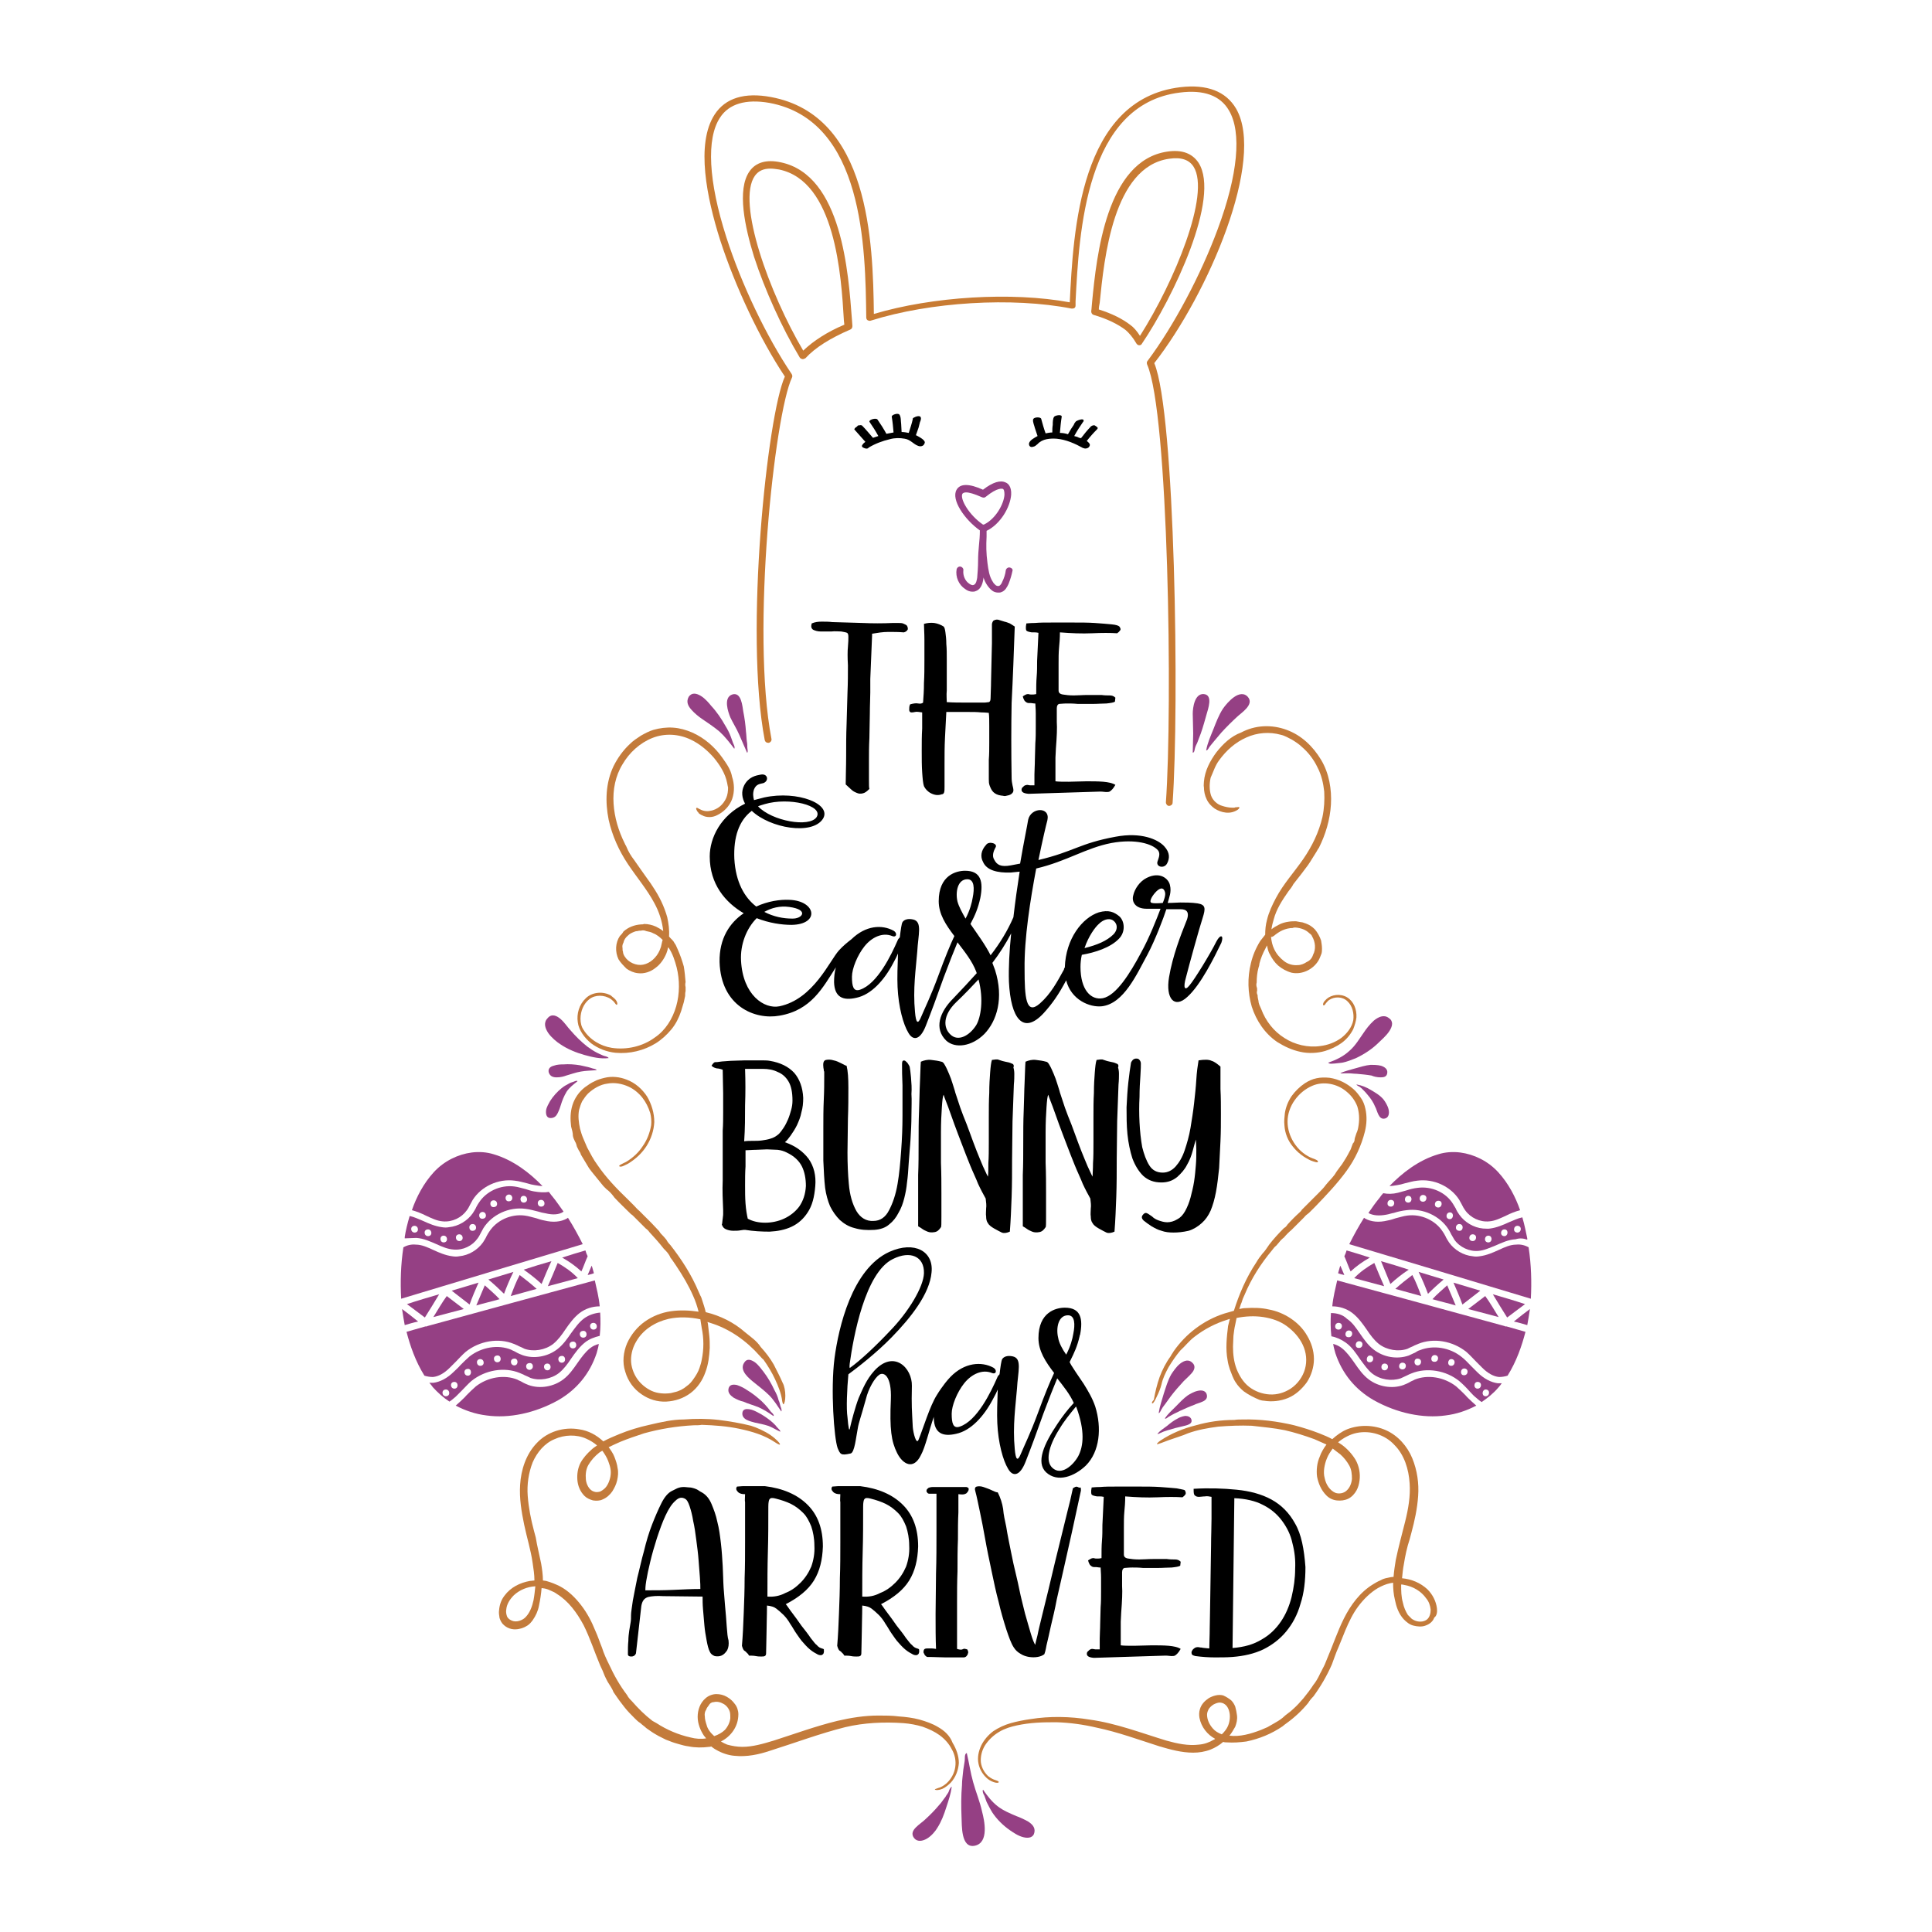<?xml version="1.0" encoding="utf-8"?>
<!-- Generator: Adobe Illustrator 21.0.1, SVG Export Plug-In . SVG Version: 6.00 Build 0)  -->
<svg version="1.1" id="Calque_1" xmlns="http://www.w3.org/2000/svg" xmlns:xlink="http://www.w3.org/1999/xlink" x="0px" y="0px"
	 viewBox="0 0 432 432" style="enable-background:new 0 0 432 432;" xml:space="preserve">
<style type="text/css">
	.st0{fill:#5D2162;}
	.st1{fill:#DD3F75;}
	.st2{fill:#C87B33;}
	.st3{fill:#C37B3B;}
	.st4{fill:#954084;}
	.st5{fill-rule:evenodd;clip-rule:evenodd;fill:#D69A9A;}
	.st6{fill-rule:evenodd;clip-rule:evenodd;fill:#C37B3B;}
	.st7{fill-rule:evenodd;clip-rule:evenodd;fill:#5D2162;}
	.st8{fill:#D69A9A;}
</style>
<g>
	<g>
		<g>
			<path d="M201.9,139.4c-0.3-0.1-0.7-0.1-1.1-0.1c-0.4,0-0.8,0-1.2,0c-2.2,0.1-4.5,0.1-6.7,0c-2.2-0.1-4.5-0.1-6.8-0.2
				c-0.8-0.1-1.5-0.1-2.4-0.1c-0.8,0-1.5,0.1-2.2,0.4c-0.2,0.7-0.1,1.1,0.3,1.4c0.4,0.2,1,0.4,1.7,0.4c0.7,0,1.5,0,2.4,0
				c0.8-0.1,1.6,0,2.2,0c0.6,0.1,1.1,0.2,1.3,0.3c0.2,0.1,0.3,0.4,0.3,0.9s0,1.2-0.1,2.2c-0.1,1-0.1,2.4,0,4.2c0,1.8,0,3.8-0.1,6.1
				c-0.1,2.3-0.1,4.6-0.2,7c-0.1,2.4-0.1,4.8-0.1,7.2c0,2.4-0.1,4.5-0.1,6.3c0.4,0.4,0.8,0.7,1.2,1.1c0.4,0.4,0.8,0.6,1.3,0.8
				c0.4,0.2,0.9,0.2,1.3,0.1c0.5-0.1,0.9-0.4,1.5-1c-0.1-0.2-0.1-0.9-0.1-2c0-1.1,0-2.5,0-4.1c0-1.6,0-3.4,0.1-5.3
				c0-1.9,0.1-3.7,0.1-5.5c0-1.8,0.1-3.4,0.1-4.7c0-1.4,0-2.4,0-3l0.4-9.7c0,0,0,0,0-0.1c0-0.1,0-0.2,0-0.3c1.2-0.2,2.4-0.4,3.6-0.4
				c1.2,0,2.4,0,3.5,0.1c0.4-0.1,0.7-0.3,0.9-0.7c0-0.4-0.1-0.7-0.3-0.9C202.5,139.7,202.2,139.5,201.9,139.4z"/>
			<path d="M226.9,140.1c-0.4-0.3-0.8-0.5-1.1-0.7c-0.3-0.1-0.7-0.3-1.2-0.4c-0.6-0.2-1-0.3-1.3-0.4c-0.3-0.1-0.7-0.1-1.2,0.2
				c-0.2,0.3-0.3,0.6-0.3,0.8c0,0.2,0,0.6,0,1c0,0.8,0,1.8,0,3.2c0,1.3-0.1,2.7-0.1,4.2c0,1.5-0.1,2.9-0.1,4.4
				c0,1.4-0.1,2.6-0.1,3.6c0,0.6-0.1,0.9-0.4,1c-0.3,0-0.6,0.1-1,0.1c-1.5,0-2.9,0-4.2,0c-1.3,0-2.7,0-4.2-0.1c0-0.7-0.1-1.6,0-2.6
				c0-1.1,0-2.2,0-3.4c0-1.2,0-2.4,0-3.6c0-1.2,0-2.4-0.1-3.4c0-1-0.1-1.9-0.2-2.6c-0.1-0.7-0.2-1.1-0.4-1.3
				c-0.6-0.4-1.4-0.7-2.1-0.8c-0.8-0.1-1.6,0-2.3,0.2c0,0.9,0.1,2,0.1,3.5c0,1.5,0,3,0,4.7c0,1.7,0,3.3-0.1,5c0,1.7-0.1,3.1-0.2,4.4
				c-0.2,0.2-0.6,0.3-1.1,0.2c-0.5-0.1-1.1,0-1.8,0.2c-0.2,0.4-0.2,0.8-0.2,1.2c0,0.4,0.2,0.6,0.5,0.6c0.2,0,0.4,0,0.8-0.1
				c0.4-0.1,0.9,0,1.6,0.1c0,0.8,0,2,0,3.6c-0.1,1.6-0.1,3.2-0.1,5c0,1.7,0,3.3,0.1,4.8c0.1,1.5,0.2,2.5,0.4,3.1
				c0.3,0.6,0.8,1.2,1.6,1.6c0.8,0.4,1.6,0.5,2.4,0.2c0.2,0,0.4-0.1,0.5-0.4c0.1-0.3,0.1-0.7,0.1-1.3c0-0.6,0-1.3,0-2.1
				c0-0.9,0-1.9,0-3.1c0-1.8,0-3.7,0.1-5.7c0.1-2,0.2-3.9,0.3-5.8c0.3,0,0.9,0,1.8,0c1,0,2,0,3,0c1.1,0,2.1,0,3,0.1
				c0.9,0,1.5,0.1,1.7,0.1c0.1,0.8,0.1,1.8,0.1,3c0,1.2,0,2.4,0,3.7c0,1.3,0,2.5-0.1,3.8c0,1.2,0,2.3,0,3.1c0,0.3,0,0.7,0,1.2
				c0,0.5,0,1,0.2,1.5c0.2,0.5,0.4,1,0.8,1.4c0.4,0.4,1,0.7,1.8,0.8c0.3,0,0.5,0.1,0.7,0.1c0.1,0,0.3,0,0.6-0.1
				c0.6-0.1,0.9-0.3,1.1-0.5c0.2-0.2,0.3-0.4,0.3-0.7c0-0.3-0.1-0.7-0.2-1.1c-0.1-0.5-0.2-1-0.2-1.7c-0.1-5.8-0.1-11.3,0-16.7
				C226.5,151.3,226.7,145.8,226.9,140.1z"/>
			<path d="M250.3,140.1c-0.2-0.2-0.7-0.4-1.8-0.5c-1-0.1-2.3-0.2-3.7-0.3c-1.5-0.1-3.1-0.1-4.8-0.1c-1.7,0-3.3,0-4.8,0
				c-1.5,0-2.8,0-3.8,0.1c-1.1,0-1.7,0.1-1.9,0.1c-0.2,0.9-0.1,1.5,0,1.6c0.2,0.2,0.6,0.3,1.2,0.4c0.2,0,0.4,0,0.6,0
				c0.2,0,0.5,0,0.9,0.1l-0.3,6.3c0,1.2,0,2.4-0.1,3.5c-0.1,1.2-0.1,2.4-0.1,3.9c-0.4,0.1-0.7,0.1-1,0.1c-0.2,0-0.5,0-0.7-0.1
				c-0.2,0-0.4,0-0.6,0.1c-0.2,0.1-0.4,0.2-0.7,0.4c0.1,0.5,0.3,0.8,0.4,1c0.2,0.2,0.3,0.3,0.5,0.4c0.2,0.1,0.3,0.1,0.5,0.1
				c0.2,0,0.3,0,0.4,0c0.6,0.1,0.9,0.1,0.9,0.1c0,0,0,0,0,0c0,0,0,0,0.1,0c0,0.5,0.1,1.2,0.1,2.2c0,0.9,0,2,0,3.1
				c0,1.2,0,2.4-0.1,3.6c0,1.3-0.1,2.5-0.1,3.7c0,1.2-0.1,2.3-0.1,3.3c0,1,0,1.8,0,2.4c-0.4,0-0.8,0-1,0c-0.2,0-0.4-0.1-0.6-0.1
				c-0.2,0-0.3,0.1-0.5,0.1c-0.2,0.1-0.4,0.3-0.7,0.6c-0.3,0.8,0.2,1.2,1.5,1.3l16-0.5c0.6,0,1,0.1,1.3,0.1c0.3,0,0.6,0,0.8-0.1
				c0.2-0.1,0.4-0.3,0.6-0.5c0.2-0.2,0.4-0.5,0.7-1c-0.6-0.4-1.6-0.6-2.7-0.7c-1.2-0.1-2.5-0.1-3.8-0.1c-1.3,0-2.6,0.1-3.9,0.1
				c-1.3,0-2.3,0-3-0.1c0-0.7,0-1.3,0-1.9c0-0.6,0-1.1,0-1.7c0-0.6,0-1.1,0-1.7c0-0.6,0.1-1.3,0.1-2c0.2-2.6,0.3-4.6,0.2-6
				c0-1.4,0-2.4,0-3c0-0.6,0.2-0.9,0.5-1c0.3,0,0.9-0.1,1.8-0.1c0.6,0,1.4,0,2.4,0.1c1.1,0,2.2,0,3.3,0c1.1,0,2.1-0.1,3.1-0.1
				c0.9-0.1,1.6-0.2,1.9-0.4l0.1-0.9c-0.4-0.4-0.8-0.5-1.3-0.5c-0.5,0-1.1,0-1.8-0.1c-1,0-2,0-3.1,0c-1.1,0-2.1,0.1-3.1,0.1
				c-1,0-1.8-0.1-2.4-0.2c-0.7-0.1-1-0.4-1-0.9c0-0.2,0-0.5,0-1c0-0.5,0-1.1,0-1.8c0-0.7,0-1.3,0-1.9c0-0.6,0-1,0-1.3
				c0-1.3,0-2.4,0.1-3.5c0.1-1,0.2-2.2,0.2-3.5c2.5,0.2,4.9,0.3,7.2,0.2c2.2-0.1,4.1-0.1,5.6,0c0.3-0.2,0.5-0.4,0.7-0.7
				C250.6,140.8,250.6,140.5,250.3,140.1z"/>
		</g>
		<path d="M272,210.5c-1.5,3-4.9,8.5-6,9.8c-1.1,1.4-1.5,0.6-0.8-1.8c0.6-2.4,3-11.1,3.7-13.2c0.7-2.2,0.7-3-1.1-3.3
			c-1.3-0.2-2.8-0.2-3.9-0.2c-0.5,0-1.6,0.1-2.8,0.1c0.3-1.2,0.9-2.4,0.5-4c-0.3-1.4-2.2-3.1-5.2-1.6c-1.6,0.8-2.7,2.5-3,3.9
			c-0.4,1.4,0.4,3,3,3c1.1,0,2.1,0,3.1,0c-0.8,2.1-2.5,6.5-4.4,9.9c-2.4,4.5-5.5,9.5-8.5,10.1c-2.7,0.5-5-1.9-5-7
			c0-0.9,0.1-1.8,0.3-2.7c2.9-0.5,6.4-1.6,8.3-3.6c1.5-1.5,1.3-3.9,0.1-5c-1.2-1-2.4-1.5-4.6-0.9c-3.7,1.2-7.4,5.9-7.6,12.3
			c-0.1,0.2-0.2,0.3-0.2,0.5c-1.5,2.7-2.9,5.4-5.4,7.6c-3.1,2.7-3.4-1.4-3.4-7.7c-0.1-6.9,1.3-15.6,2.6-22.5
			c6.8-1.6,11.1-4.6,16.8-5.7c5.4-1,9.2,0.2,10.4,1.6c0.7,0.8,0.1,1.9-0.1,2.6c-0.3,1.2,1.6,1.6,2.2,0.3c0.5-1,0.7-2.3-0.7-3.8
			c-1.4-1.5-5.1-3.2-10.9-2.1c-8.1,1.5-9.2,3.3-17.2,5.2c0.9-4.4,1.7-7.8,2-8.9c0.7-3.1-3.7-2.9-4.3-0.1c-0.2,1.3-1,5.1-1.8,9.8
			l-2.1,0.4c-2.2,0.4-3.1-0.1-3.7-1.3c-0.5-0.8-0.2-1.8,0.3-2.7c0.6-0.9-1.5-1.5-2.1-0.6c-1.2,1.3-1.3,2.7-0.7,3.8
			c0.8,1.9,3.2,2.5,6.2,2.4l2-0.2c-0.5,3.2-1,6.7-1.4,10.2c-1.3,3-3,5.8-5.1,8.5c-1.2-2.4-3-4.8-4.5-7l0.1-0.2
			c0.9-1.7,1.6-3.3,2.1-5.6c0.7-3.6,0.2-6.1-3.4-6.1c-2,0-5.9,1-5.9,6.8c0,2.9,1.6,5.3,3.5,7.8c-0.9,1.9-2.1,4.8-3.6,8.9
			c-1.7,4.6-3,7.2-3.8,9.1c-0.8,2-1.2,1.3-1.4-1c-0.5-5.2,0.2-9.7,0.5-13.5c0.2-3.8,1.2-6.7-0.9-7.2c-1.3-0.3-2.1,0.1-2.4,0.6
			c-0.2,0.3-0.4,1.7-0.6,3.4c-0.2,0.2-0.4,0.4-0.5,0.7c-1.4,3.2-4.5,9.7-8.4,11c-1.5,0.5-1.8-0.8-1.8-2.9c0-1.8,1.2-4.8,2.8-6.8
			c1.6-2,4-3.2,6.2-2.3c1,0.4,1.2-0.7,0.3-1.2c-2.6-1.4-6.2-1.2-9.4,1.9c-0.9,0.7-1.9,1.5-2.8,2.5c-2.1,2.3-5.7,10.9-13.3,12.5
			c-3.4,0.7-8.2-2.5-8.6-10.2c-0.2-3.6,1.2-7.2,3.5-9.5c2.8,1.1,5.6,1.5,7.8,1.5c6.4-0.1,5.5-5.4-0.5-5.6c-2.1-0.1-4.8,0.3-7.4,1.5
			c-2.6-2-4.6-5.4-4.9-10.7c-0.2-4.8,1-8.5,3.9-10.7c4.1,3.9,13.5,5.5,15.9,1.8c2.1-3.3-5.6-6.4-13.1-4.8c-0.8,0.2-1.5,0.4-2.3,0.6
			c-0.2-0.7-0.3-1.5,0-2.4c0.5-1.2,1.3-1.2,2.1-1.4c1.3-0.5,1-2.2-0.6-1.9c-1.1,0.2-2.7,0.5-3.7,2.4c-0.7,1.4-0.5,2.8,0.2,4.1
			c-5.4,2.6-7.9,7.6-7.9,11.8c0,6.2,3.5,10.3,7.6,12.7c-3.1,2.1-5.5,5.6-5.4,10.9c0.3,9.9,7.9,13,13.4,12c7.1-1.2,9.7-6.3,12.6-10.8
			c-0.3,1.1-0.4,2.2-0.4,3.3c0.1,3.4,2,4.2,5,3.5c3.3-0.7,6.2-3.9,8.2-7.7c0.5-0.9,0.9-1.7,1.1-2.2c-0.1,2.6-0.2,5.4-0.1,7.5
			c0.2,4.5,1.3,8.4,2.4,10.2c1,1.8,2.6,1.8,3.9-1.5c1.3-3.3,2.4-6.3,4-10.8c1.2-3.2,2.3-6,3.1-7.9c1.6,2.1,3.3,4.2,4.2,6.6l0.1,0.3
			c-1.6,1.8-3.4,3.7-5.3,5.7c-3,3-4.3,6.7-1.5,9.4c2,1.8,5.7,1.3,8.5-1.5c2.8-2.9,4.4-8,2.4-14.3c-0.2-0.6-0.4-1-0.6-1.6
			c1.6-2.1,3-4.3,4.2-6.6c-0.4,3.9-0.6,7.6-0.5,10.8c0.4,8.3,3.2,12,7.8,7c1.9-2.1,3.3-4.1,5-7.3c1.1,4.4,5.3,6.1,8,5.8
			c4.9-0.6,7.8-7.2,10.2-11.6c1.7-3.2,3.6-8.2,4.2-10.1c1.3,0,2.4,0,3.2,0c1.4,0,2.2,0.7,1.1,3.1c-1,2.5-2.9,7.3-3.7,12.1
			c-0.8,4.8,1.2,7.1,4.1,4.4c3-2.7,6-8.8,7.6-12.1C273.7,209.1,272.9,208.8,272,210.5z M176.5,202.8c4.5,0.6,2.9,2.7,0.6,2.6
			c-1.9,0-4.1-0.4-6.2-1.5C172.5,203,174.4,202.5,176.5,202.8z M171,179.8c5.4-1.6,13.2,0.3,11.6,2.9c-1.6,2.4-10,0.9-13.1-2.4
			C169.9,180.1,170.4,180,171,179.8z M214.1,201.6c-0.5-2.1,0-5,2.2-5c1.6,0,1.6,2.1,1.2,4.1c-0.2,1.2-0.6,2.8-1.6,4.7
			C215.1,204,214.4,202.7,214.1,201.6z M218.3,229.2c-1.5,2.4-4.1,3.8-5.8,2.1c-1.6-1.5-1.7-4.3,1.3-7.2c1.9-1.8,3.5-3.5,5-5.1
			C220,223.5,219.3,227.5,218.3,229.2z M248.7,205.7c1,0.5,1.5,1.9,0.3,3.2c-1.5,1.5-3.7,2.4-6.5,3.1c0.9-2.7,2.4-4.7,3.2-5.4
			C246.7,205.6,247.9,205.3,248.7,205.7z M257.6,201.9c-0.8-0.1-0.1-1.4,0.7-2.3c0.8-0.9,1.8-1.5,2.2-0.1c0.2,0.7-0.3,1.9-0.5,2.4
			C258.9,202,257.9,202,257.6,201.9z"/>
		<g>
			<path d="M175.5,255.4c0.4-0.3,0.8-0.8,1.3-1.5c0.5-0.7,1-1.5,1.4-2.3c0.4-0.9,0.8-1.8,1-2.9c0.3-1,0.4-2.1,0.4-3.2
				c-0.1-2.3-0.8-4.2-2-5.6c-1.3-1.4-3.1-2.3-5.5-2.7c-0.5-0.1-1.3-0.1-2.3-0.1c-1,0-2,0-3.2,0c-1.1,0-2.2,0.1-3.2,0.1
				c-1,0.1-1.8,0.1-2.4,0.2c-0.5,0.1-0.9,0.1-1.1,0.1c-0.2,0-0.5,0.3-0.8,0.8c0.4,0.4,0.8,0.5,1.2,0.6c0.3,0,0.8,0.1,1.3,0.3
				c0,1.9,0.1,3.7,0.1,5.2s0,2.9,0,4.3c0,1.4,0,2.7-0.1,4.1c0,1.4,0,3,0,4.8c0,2.1,0,4.3,0,6.4c-0.1,2.1,0,4.3,0.1,6.6
				c0,0.2,0,0.5,0,0.9c0,0.4-0.1,0.7-0.1,1c0,0.2-0.1,0.5-0.1,0.8c0,0.3-0.1,0.5-0.1,0.5c0.2,0.6,0.5,0.9,1,1.1
				c0.5,0.2,1,0.3,1.6,0.3c0.6,0,1.1,0,1.6-0.1c0.5-0.1,0.8-0.1,1-0.1c1.9,0.3,3.7,0.4,5.5,0.4c1.8-0.1,3.4-0.4,4.9-1.1
				c1.5-0.7,2.7-1.8,3.6-3.2c1-1.5,1.5-3.4,1.7-5.9c0.2-2.3-0.3-4.4-1.5-6.1C179.5,257.4,177.8,256.2,175.5,255.4z M166.6,247.1
				c0.1-2.6,0.1-5.3,0-8.1c1.3,0,2.7,0,3.9,0c1.3,0,2.4,0.2,3.4,0.7c1,0.4,1.8,1.1,2.4,2.1c0.6,1,0.9,2.4,0.9,4.3
				c0,0.7-0.1,1.4-0.3,2.1c-0.2,0.7-0.4,1.4-0.7,2.1c-0.3,0.7-0.6,1.3-1,1.9c-0.4,0.6-0.7,1-1.1,1.4c-0.6,0.5-1.1,0.8-1.8,1
				c-0.6,0.2-1.2,0.3-1.9,0.4c-0.7,0.1-1.3,0.1-2,0.1c-0.7,0-1.4,0-2,0.1C166.6,252.3,166.6,249.7,166.6,247.1z M178.7,269.8
				c-0.9,1.2-2.1,2.1-3.4,2.7c-1.3,0.6-2.8,0.9-4.2,0.9c-1.5,0-2.8-0.3-3.9-0.9c-0.2-0.9-0.4-2-0.5-3.4c-0.1-1.3-0.1-2.7-0.1-4.1
				c0-1.4,0-2.8,0.1-4.2c0-1.4,0-2.6,0-3.6c0.7,0,1.4-0.1,2.3-0.1c0.8,0,1.7-0.1,2.5-0.1c0.8,0,1.6,0.1,2.4,0.1
				c0.8,0.1,1.4,0.3,2,0.6c1.7,0.8,2.8,1.9,3.4,3.1c0.6,1.2,0.9,2.7,0.9,4.4C180.1,267,179.6,268.5,178.7,269.8z"/>
			<path d="M203.7,240.9c-0.1-1.1-0.2-1.9-0.3-2.4c-0.1-0.2-0.2-0.4-0.4-0.7c-0.2-0.3-0.4-0.4-0.6-0.6c-0.2-0.1-0.4-0.1-0.5,0
				c-0.2,0.1-0.2,0.5-0.2,1c0,1,0,2.5,0.1,4.5c0,2,0,4.3,0,6.8c0,2.5-0.1,5.1-0.3,7.8c-0.2,2.7-0.4,5.1-0.8,7.4
				c-0.4,2.4-1.1,4.4-1.9,5.9c-0.8,1.6-2,2.4-3.5,2.4c-1.6,0.1-2.9-0.7-3.8-2.2c-0.9-1.6-1.5-3.6-1.7-6.1c-0.2-2.1-0.3-4.5-0.3-7
				c0-2.6,0.1-5.1,0.1-7.6c0.1-2.5,0.1-4.8,0.1-6.9c0-2.1-0.1-3.7-0.4-4.9c-0.2,0-0.5-0.2-1.1-0.5c-0.6-0.3-1.2-0.6-1.8-0.7
				c-0.6-0.2-1.2-0.2-1.7-0.1c-0.5,0.1-0.7,0.6-0.6,1.5c0,0.3,0.1,0.6,0.1,0.7c0,0.2,0,0.3,0.1,0.4c0,0.1,0,0.3,0,0.4
				c0,0.2,0,0.4,0,0.7c0,1.4,0,3.1-0.1,5.2c-0.1,2.1-0.1,4.3-0.1,6.6c0,2.3,0,4.6,0,7c0.1,2.3,0.2,4.4,0.4,6.1
				c0.2,1.5,0.6,2.9,1.1,4.1c0.6,1.2,1.3,2.2,2.2,3.1c0.9,0.8,2,1.5,3.3,1.8c1.3,0.4,2.7,0.5,4.4,0.4c1.4-0.1,2.5-0.5,3.3-1.2
				c0.9-0.7,1.6-1.6,2.1-2.6c0.6-1,1-2.1,1.3-3.3c0.3-1.2,0.5-2.3,0.6-3.4c0.2-1.4,0.3-2.9,0.4-4.6c0.1-1.7,0.3-3.4,0.4-5.2
				c0.1-1.8,0.2-3.5,0.2-5.3c0-1.7,0.1-3.4,0-4.8C203.9,243.4,203.8,242.1,203.7,240.9z"/>
			<path d="M226.2,237.8c-0.4-0.2-0.8-0.3-1.4-0.4c-0.5-0.1-0.8-0.2-1.1-0.3c-0.2-0.1-0.4-0.1-0.6-0.2c-0.1,0-0.3,0-0.5,0
				c-0.2,0-0.5,0.1-0.8,0.1c-0.2,0.6-0.3,1.5-0.4,2.8c-0.1,1.3-0.2,2.8-0.2,4.6c-0.1,1.7-0.1,3.6-0.1,5.5c0,1.9,0,3.8,0,5.5
				c0,1.8,0,3.3-0.1,4.7c0,1.4,0,2.4-0.1,3c-0.3-0.5-0.6-1.3-1.1-2.3c-0.4-1-0.9-2.1-1.4-3.4c-0.5-1.3-1-2.6-1.5-4
				c-0.5-1.4-1-2.7-1.5-3.9c-0.5-1.3-0.9-2.4-1.2-3.4c-0.3-1-0.6-1.7-0.7-2.2c-0.1-0.4-0.3-0.9-0.5-1.6c-0.2-0.7-0.5-1.5-0.8-2.2
				c-0.3-0.7-0.6-1.4-0.9-1.9c-0.3-0.6-0.6-0.8-0.8-0.8c-0.7-0.2-1.4-0.3-2.3-0.4c-0.8-0.1-1.6,0.1-2.3,0.4
				c-0.1,1.2-0.1,2.7-0.2,4.7c-0.1,1.9-0.1,4-0.2,6.3c-0.1,2.3-0.1,4.6-0.1,7.1c0,2.5,0,4.9-0.1,7.2c0,2.3,0,4.5,0,6.5
				c0,2,0,3.6,0,5c0.1,0.1,0.4,0.2,0.8,0.5c0.4,0.3,0.8,0.5,1.3,0.7c0.5,0.2,1,0.2,1.6,0.1c0.6-0.1,1-0.5,1.4-1.1
				c0.1-0.1,0.1-0.9,0.1-2.3c0-1.4,0-3.2,0-5.3c0-2.1,0-4.3-0.1-6.8c0-2.4,0-4.7,0-6.9c0-2.1,0.1-4,0.2-5.5c0.1-1.5,0.2-2.5,0.4-2.8
				c0.2,0.7,0.6,1.6,1,2.7c0.4,1.2,0.9,2.4,1.4,3.9c0.5,1.4,1.1,2.9,1.7,4.5c0.6,1.6,1.2,3.1,1.8,4.6c0.6,1.5,1.3,2.9,1.8,4.2
				c0.6,1.3,1.2,2.4,1.7,3.3c0.1,0.8,0.2,1.6,0.1,2.2c0,0.7-0.1,1.3,0,1.8c0,0.6,0.1,1.1,0.4,1.5c0.2,0.4,0.7,0.8,1.4,1.2
				c0.7,0.4,1.3,0.7,1.7,0.9c0.5,0.2,1.1,0.1,1.8-0.2c0.2-2.5,0.3-5.1,0.4-7.8c0.1-2.8,0.1-5.6,0.1-8.4c0-2.8,0.1-5.7,0.1-8.5
				c0.1-2.8,0.2-5.6,0.3-8.2c0.1-1,0.1-1.8,0.1-2.4c0-0.6-0.1-1.1-0.2-1.4C226.8,238.2,226.6,237.9,226.2,237.8z"/>
			<path d="M249.6,237.8c-0.4-0.2-0.8-0.3-1.4-0.4c-0.5-0.1-0.8-0.2-1.1-0.3c-0.2-0.1-0.4-0.1-0.6-0.2c-0.1,0-0.3,0-0.5,0
				c-0.2,0-0.5,0.1-0.8,0.1c-0.2,0.6-0.3,1.5-0.4,2.8c-0.1,1.3-0.2,2.8-0.2,4.6c-0.1,1.7-0.1,3.6-0.1,5.5c0,1.9,0,3.8,0,5.5
				c0,1.8,0,3.3-0.1,4.7c0,1.4-0.1,2.4-0.1,3c-0.3-0.5-0.6-1.3-1.1-2.3c-0.4-1-0.9-2.1-1.4-3.4c-0.5-1.3-1-2.6-1.5-4
				c-0.5-1.4-1-2.7-1.5-3.9c-0.5-1.3-0.9-2.4-1.2-3.4c-0.3-1-0.6-1.7-0.7-2.2c-0.1-0.4-0.3-0.9-0.5-1.6c-0.2-0.7-0.5-1.5-0.8-2.2
				c-0.3-0.7-0.6-1.4-0.9-1.9c-0.3-0.6-0.6-0.8-0.8-0.8c-0.7-0.2-1.4-0.3-2.3-0.4c-0.8-0.1-1.6,0.1-2.3,0.4
				c-0.1,1.2-0.1,2.7-0.2,4.7c-0.1,1.9-0.1,4-0.2,6.3c-0.1,2.3-0.1,4.6-0.1,7.1c0,2.5,0,4.9-0.1,7.2c0,2.3,0,4.5,0,6.5
				c0,2,0,3.6,0,5c0.1,0.1,0.4,0.2,0.8,0.5c0.4,0.3,0.8,0.5,1.3,0.7c0.5,0.2,1,0.2,1.6,0.1c0.6-0.1,1-0.5,1.4-1.1
				c0.1-0.1,0.1-0.9,0.1-2.3c0-1.4,0-3.2,0-5.3c0-2.1,0-4.3-0.1-6.8c0-2.4,0-4.7,0-6.9c0-2.1,0.1-4,0.2-5.5c0.1-1.5,0.2-2.5,0.4-2.8
				c0.2,0.7,0.6,1.6,1,2.7c0.4,1.2,0.9,2.4,1.4,3.9c0.5,1.4,1.1,2.9,1.7,4.5c0.6,1.6,1.2,3.1,1.8,4.6c0.6,1.5,1.3,2.9,1.8,4.2
				c0.6,1.3,1.2,2.4,1.7,3.3c0.1,0.8,0.2,1.6,0.1,2.2c0,0.7-0.1,1.3,0,1.8c0,0.6,0.1,1.1,0.4,1.5c0.2,0.4,0.7,0.8,1.4,1.2
				c0.7,0.4,1.3,0.7,1.7,0.9c0.5,0.2,1.1,0.1,1.8-0.2c0.2-2.5,0.3-5.1,0.4-7.8c0.1-2.8,0.1-5.6,0.1-8.4c0-2.8,0.1-5.7,0.1-8.5
				c0.1-2.8,0.2-5.6,0.3-8.2c0.1-1,0.1-1.8,0.1-2.4c0-0.6-0.1-1.1-0.2-1.4C250.2,238.2,250,237.9,249.6,237.8z"/>
			<path d="M272.9,243.5c0-1.8,0-3.5,0-5c-0.7-0.6-1.3-1.1-2-1.3c-0.6-0.3-1.6-0.3-2.9-0.1c-0.2,1.2-0.4,2.6-0.5,4.3
				c-0.1,1.7-0.3,3.5-0.5,5.3c-0.2,1.8-0.5,3.7-0.8,5.5c-0.3,1.8-0.8,3.5-1.3,5c-0.5,1.5-1.2,2.7-2,3.6c-0.8,0.9-1.8,1.4-2.9,1.4
				c-1.3,0-2.3-0.5-3-1.6c-0.7-1.1-1.2-2.5-1.6-4.1c-0.3-1.7-0.5-3.5-0.6-5.5c-0.1-2-0.1-3.9,0-5.7c0-1.8,0.1-3.4,0.2-4.8
				c0.1-1.4,0.1-2.3,0.1-2.7c0-0.4-0.2-0.7-0.4-0.9c-0.2-0.2-0.4-0.2-0.7-0.2c-0.2,0-0.5,0.1-0.7,0.3c-0.2,0.2-0.3,0.4-0.4,0.6
				c-0.2,1.2-0.4,2.6-0.6,4.4c-0.2,1.8-0.3,3.6-0.4,5.6c0,2,0,4,0.2,6c0.2,2,0.6,3.8,1.1,5.4c0.6,1.6,1.4,2.9,2.4,3.9
				c1.1,1,2.4,1.5,4.1,1.5c1.4,0,2.5-0.4,3.5-1.2c0.9-0.8,1.7-1.7,2.2-2.7c0.6-1,1-2.1,1.3-3.2c0.3-1.1,0.5-1.9,0.7-2.5
				c0,0.6,0.1,1.4,0.1,2.4c0,1,0,2.1-0.1,3.3c-0.1,1.2-0.2,2.4-0.4,3.7c-0.2,1.3-0.5,2.4-0.8,3.6c-0.3,1.1-0.7,2.1-1.2,3
				c-0.5,0.9-1.1,1.5-1.7,1.8c-0.8,0.5-1.6,0.7-2.3,0.7c-0.7,0-1.3-0.2-1.9-0.4c-0.6-0.2-1.1-0.5-1.5-0.9c-0.5-0.3-0.8-0.6-1.1-0.7
				c-0.4-0.2-0.7,0-1,0.4c-0.3,0.4-0.2,0.8,0.2,1.2c0.6,0.5,1.2,0.9,1.8,1.3c0.7,0.4,1.4,0.8,2.2,1c0.8,0.3,1.7,0.4,2.7,0.4
				c1,0,2.1-0.1,3.4-0.4c1-0.3,2-0.9,2.9-1.7c0.9-0.8,1.5-1.7,2-2.8c0.5-1.2,0.9-2.6,1.2-4.2c0.3-1.6,0.5-3.4,0.7-5.3
				c0.1-1.9,0.2-3.9,0.3-6c0.1-2.1,0.1-4.1,0.1-6.1C273,247.3,273,245.4,272.9,243.5z"/>
		</g>
		<path d="M241.4,298.8c0-0.1,0-0.2,0.1-0.3c0.7-3.6,0.2-6.1-3.4-6.1c-2,0-5.9,1-5.9,6.8c0,2.9,1.6,5.3,3.5,7.8
			c-0.9,1.9-2.1,4.8-3.6,8.9c-1.7,4.6-3,7.2-3.8,9.1c-0.8,2-1.2,1.3-1.4-1c-0.5-5.2,0.2-9.7,0.5-13.5c0.2-3.8,1.2-6.7-0.9-7.2
			c-1.3-0.3-2.1,0.1-2.4,0.6c-0.2,0.3-0.4,1.7-0.6,3.4c-0.2,0.2-0.4,0.4-0.5,0.7c-1.4,3.2-4.5,9.7-8.4,11c-1.5,0.5-1.8-0.8-1.8-2.9
			c0-1.8,1.2-4.8,2.8-6.8c1.6-2,4-3.2,6.2-2.3c1,0.4,1.2-0.7,0.3-1.2c-2.6-1.4-6.4-1.2-9.6,2.1c-0.4,0.4-0.8,0.9-1.2,1.4
			c-0.6,0.8-1.2,1.6-1.8,2.6c-1.6,2.5-3.1,7.6-4.1,10c-0.5,1.3-1.2-1.5-1.3-2.8c-0.2-4-0.3-4.6-0.2-9.2c0.1-4-4-8.2-8.4-3.4
			c-1.8,2-2.6,4.1-3.5,6.1c-0.8,2.1-1.6,5.2-1.9,6.5c-0.2,1.3-0.4,0.2-0.6-2.2c-0.3-1.9-0.1-6.4,0.2-9.6c1.9-1.4,6.2-4.7,9.7-8.3
			c4.2-4.3,8.5-9.7,8.9-14.5c0.5-4.7-3.8-7.1-9.4-4.6c-8.4,3.8-11.4,17-12.3,23.8c-0.9,7-0.1,17.9,0.7,20.1c0.6,1.4,0.7,1.7,2.9,1.2
			c0.9-0.2,1.2-3.6,1.6-5.6c0.2-1.3,0.7-2.5,1.8-6.5c0.6-2.5,2-4.8,3-5.5c1-0.7,2.8,0.2,2.6,5.5c-0.3,6.7,0.1,9.4,1.4,12
			c1.3,2.6,3.7,3.8,5.3,0.5c1-1.8,1.8-5.4,2.9-8.6c0,0.1,0,0.2,0,0.3c0.1,3.4,2,4.2,5,3.5c3.3-0.7,6.2-3.9,8.2-7.7
			c0.5-0.9,0.9-1.7,1.1-2.2c-0.1,2.6-0.2,5.4-0.1,7.5c0.2,4.5,1.3,8.4,2.4,10.2c1,1.8,2.6,1.8,3.9-1.5c1.3-3.3,2.4-6.3,4-10.8
			c1.2-3.2,2.3-6,3.1-7.9c1.4,1.8,2.8,3.5,3.7,5.5c-1.4,1.5-2.6,3.1-3.6,4.6c-3.1,4.6-4.9,8.7-2.6,10.9c2.6,2.4,6.4,0.9,8.9-1.5
			c3.1-3.1,3.6-8.4,2.1-13.2c-0.6-1.8-1.6-3.5-2.6-5.1c-0.3-0.5-3.3-4.7-3.1-4.9l0.1-0.2C240.2,302.5,240.9,301,241.4,298.8z
			 M190,304.9c0.8-5.8,3.4-20.4,9.7-23.4c3.8-1.9,7-0.6,6.9,3.2c-0.1,3.1-3.5,8.7-7.6,12.9c-3,3.2-6.6,6.6-9,8.3
			C189.9,305.5,190,305.2,190,304.9z M236.6,299.1c-0.5-2.1,0-5,2.2-5c1.6,0,1.6,2.1,1.2,4.1c-0.2,1.2-0.6,2.8-1.6,4.7
			C237.5,301.6,236.8,300.3,236.6,299.1z M241.1,325.6c-1.1,2-3.8,4.5-5.8,2.6c-1.5-1.4-1-4.6,1.6-8.7c1-1.7,2.3-3.3,3.7-5
			c0,0.1,0.1,0.1,0.1,0.2C242.6,319.9,242.3,323.3,241.1,325.6z"/>
		<g>
			<path d="M162.5,363.7c-0.1-1.3-0.2-3-0.4-4.9c-0.1-1.1-0.2-2.4-0.3-3.8c-0.1-1.5-0.1-3.1-0.2-4.8c-0.1-1.7-0.2-3.4-0.4-5.1
				c-0.2-1.7-0.4-3.3-0.8-4.8c-0.3-1.5-0.8-2.8-1.3-4c-0.5-1.2-1.2-2-2-2.5c-0.4-0.2-0.7-0.4-1-0.6c-0.3-0.2-0.6-0.3-0.9-0.4
				c-0.3-0.1-0.7-0.2-1-0.2c-0.4,0-0.8-0.1-1.3-0.1c-0.6,0-1,0.1-1.5,0.3c-0.4,0.2-0.8,0.4-1.2,0.6c-0.8,0.4-1.6,1.3-2.3,2.7
				c-0.7,1.4-1.4,3-2.1,4.8c-0.7,1.8-1.3,3.8-1.8,5.9c-0.6,2.1-1,4.1-1.5,6c-0.4,1.9-0.7,3.6-1,5.1c-0.2,1.5-0.4,2.6-0.4,3.2
				c0,0.6,0,1.2-0.1,1.7c-0.1,0.6-0.2,1.2-0.3,1.8c-0.1,0.7-0.2,1.5-0.2,2.3c-0.1,0.9-0.1,1.9-0.1,3.1c0.1,0.3,0.3,0.4,0.8,0.4
				c0.4,0,0.8-0.2,1-0.7l1.2-10.6c0.2-1.1,0.6-1.7,1.5-2c0.8-0.2,2-0.3,3.4-0.2l8.8,0.1c0,0.8,0,1.8,0.1,2.9
				c0.1,1.2,0.2,2.3,0.3,3.5c0.1,1.2,0.3,2.3,0.5,3.4c0.2,1.1,0.4,1.9,0.7,2.5c0.2,0.5,0.6,0.8,1.1,1c0.5,0.1,1,0.1,1.5-0.1
				c0.5-0.2,0.9-0.6,1.3-1.2c0.3-0.6,0.4-1.3,0.3-2.2C162.7,366.2,162.6,365.1,162.5,363.7z M156.6,355.3c-1.8,0-3.8,0.1-6,0.2
				c-2.2,0.1-4.3,0.1-6.3,0.1c0-0.2,0-0.9,0.2-2.1c0.2-1.2,0.5-2.7,0.9-4.3c0.4-1.7,0.9-3.4,1.5-5.3c0.6-1.8,1.2-3.5,1.9-5
				c0.7-1.5,1.4-2.6,2.2-3.3c0.8-0.8,1.5-0.9,2.3-0.4c0.3,0.2,0.6,0.7,0.9,1.6c0.3,0.9,0.6,2,0.8,3.3c0.3,1.3,0.5,2.7,0.7,4.3
				c0.2,1.5,0.4,3,0.5,4.4c0.1,1.4,0.2,2.7,0.3,3.9C156.6,353.9,156.6,354.8,156.6,355.3z"/>
			<path d="M183.8,368.6c-0.4-0.1-0.8-0.3-1.2-0.8c-0.2-0.1-0.6-0.6-1.3-1.5c-0.6-0.9-1.3-1.8-2.1-2.8c-0.7-1-1.4-2-2.1-2.9
				c-0.7-0.9-1.1-1.6-1.4-1.9c2.9-1.5,5-3.2,6.3-5.3c1.3-2.1,1.9-4.6,2-7.6c0-3.9-1.1-7-3.4-9.3c-2.3-2.3-5.5-3.7-9.6-4.2
				c0,0-0.3,0-0.8,0c-0.5,0-1.1,0-1.8,0c-0.7,0-1.4,0-2,0c-0.7,0-1.2,0.1-1.6,0.1c-0.3,0.4-0.2,0.8,0.2,1.2c0.4,0.4,0.9,0.5,1.6,0.5
				c0,0.8-0.1,1.4,0,1.8c0,0.4,0,1,0,1.7c0,2.3,0,4.8,0,7.4c0,2.6,0,5.2-0.1,7.9c0,2.6-0.1,5.3-0.2,7.8c-0.1,2.6-0.2,5-0.4,7.3
				c0.1,0.4,0.2,0.6,0.3,0.8c0.1,0.2,0.2,0.3,0.4,0.4c0.1,0.1,0.3,0.2,0.4,0.4c0.2,0.1,0.3,0.3,0.5,0.6c0.5,0,1,0,1.5,0.1
				c0.5,0.1,0.9,0.1,1.2,0.1c0.3,0,0.6,0,0.8-0.1c0.2-0.1,0.3-0.3,0.3-0.6c0-1.4,0.1-3,0.1-4.7c0-1.7,0.1-3.7,0.1-6
				c0.9,0.1,1.6,0.3,2.1,0.7c0.5,0.4,1,0.8,1.6,1.4c0.6,0.6,1.1,1.3,1.5,2c0.5,0.7,0.9,1.5,1.4,2.2c0.5,0.7,1,1.5,1.6,2.1
				c0.6,0.7,1.2,1.3,1.9,1.8c0.3,0.2,0.6,0.4,1,0.6c0.3,0.2,0.6,0.3,0.9,0.3c0.3,0,0.4-0.1,0.6-0.3c0.1-0.2,0.2-0.5,0.1-1
				C184.4,368.9,184.2,368.7,183.8,368.6z M171.6,357c0-3.3,0-6.7,0.1-10c0.1-3.3,0.1-6.7,0.1-10.1c0-0.9,0.1-1.5,0.3-1.7
				c0.2-0.3,0.7-0.3,1.4-0.1c1.2,0.3,2.4,0.7,3.4,1.2c1,0.5,1.9,1.2,2.7,2c0.8,0.8,1.3,1.8,1.8,3c0.4,1.2,0.7,2.7,0.7,4.3
				c0.1,1.7-0.2,3.3-0.7,4.7c-0.6,1.4-1.4,2.6-2.4,3.6c-1,1-2.1,1.8-3.4,2.3C174.3,356.9,172.9,357.1,171.6,357z"/>
			<path d="M205.1,368.6c-0.4-0.1-0.8-0.3-1.2-0.8c-0.2-0.1-0.6-0.6-1.3-1.5c-0.6-0.9-1.3-1.8-2.1-2.8c-0.7-1-1.4-2-2.1-2.9
				c-0.7-0.9-1.1-1.6-1.4-1.9c2.9-1.5,5-3.2,6.3-5.3c1.3-2.1,1.9-4.6,2-7.6c0-3.9-1.1-7-3.4-9.3c-2.3-2.3-5.5-3.7-9.6-4.2
				c0,0-0.3,0-0.8,0c-0.5,0-1.1,0-1.8,0c-0.7,0-1.4,0-2,0c-0.7,0-1.2,0.1-1.6,0.1c-0.3,0.4-0.2,0.8,0.2,1.2c0.4,0.4,0.9,0.5,1.6,0.5
				c0,0.8-0.1,1.4,0,1.8c0,0.4,0,1,0,1.7c0,2.3,0,4.8,0,7.4c0,2.6,0,5.2-0.1,7.9c0,2.6-0.1,5.3-0.2,7.8c-0.1,2.6-0.2,5-0.4,7.3
				c0.1,0.4,0.2,0.6,0.3,0.8c0.1,0.2,0.2,0.3,0.4,0.4c0.1,0.1,0.3,0.2,0.4,0.4c0.2,0.1,0.3,0.3,0.5,0.6c0.5,0,1,0,1.5,0.1
				c0.5,0.1,0.9,0.1,1.2,0.1c0.3,0,0.6,0,0.8-0.1c0.2-0.1,0.3-0.3,0.3-0.6c0-1.4,0.1-3,0.1-4.7c0-1.7,0.1-3.7,0.1-6
				c0.9,0.1,1.6,0.3,2.1,0.7c0.5,0.4,1,0.8,1.6,1.4c0.6,0.6,1.1,1.3,1.5,2c0.5,0.7,0.9,1.5,1.4,2.2c0.5,0.7,1,1.5,1.6,2.1
				c0.6,0.7,1.2,1.3,1.9,1.8c0.3,0.2,0.6,0.4,1,0.6c0.3,0.2,0.6,0.3,0.9,0.3c0.3,0,0.4-0.1,0.6-0.3c0.1-0.2,0.2-0.5,0.1-1
				C205.6,368.9,205.5,368.7,205.1,368.6z M192.8,357c0-3.3,0-6.7,0.1-10c0.1-3.3,0.1-6.7,0.1-10.1c0-0.9,0.1-1.5,0.3-1.7
				c0.2-0.3,0.7-0.3,1.4-0.1c1.2,0.3,2.4,0.7,3.4,1.2c1,0.5,1.9,1.2,2.7,2c0.8,0.8,1.3,1.8,1.8,3c0.4,1.2,0.7,2.7,0.7,4.3
				c0.1,1.7-0.2,3.3-0.7,4.7c-0.6,1.4-1.4,2.6-2.4,3.6c-1,1-2.1,1.8-3.4,2.3C195.5,356.9,194.2,357.1,192.8,357z"/>
			<path d="M215.8,368.7c-0.2-0.1-0.4,0-0.6,0.1c-0.2,0.1-0.6,0.1-1.2-0.1c0-1,0-2.3,0-4.2c0-1.8,0-3.9,0-6.1c0-2.3,0-4.6,0.1-7.1
				c0-2.5,0-4.8,0.1-7.1c0-2.2,0-4.2,0.1-6c0-1.8,0-3.1,0-4.1c0.8,0.1,1.3,0.1,1.6-0.1c0.1,0,0.2-0.1,0.3-0.2
				c0.1-0.1,0.2-0.3,0.3-0.4c0.1-0.2,0.1-0.3,0.1-0.5c0-0.2-0.2-0.3-0.5-0.4c0,0-0.4,0-1,0c-0.6,0-1.3,0-2.1,0c-0.8,0-1.6,0-2.4,0
				s-1.5,0-2,0c-0.4,0-0.8,0.1-1,0.2c-0.2,0.2-0.4,0.3-0.4,0.5c-0.1,0.2,0,0.4,0.1,0.5c0.1,0.2,0.3,0.3,0.5,0.3c0.2,0,0.4,0,0.7,0
				c0.3,0,0.6,0,0.9,0c0,2.6,0,5.5,0,8.5c0,3.1,0,6.2-0.1,9.3c0,3.1-0.1,6.1-0.1,9.1c0,2.9,0,5.5,0.1,7.8c-0.2,0-0.5-0.1-0.9-0.1
				c-0.4,0-0.8,0-1.1,0c-0.4,0-0.6,0.1-0.7,0.3c-0.1,0.2-0.1,0.4-0.1,0.6c0.1,0.2,0.2,0.4,0.3,0.6c0.2,0.2,0.3,0.3,0.5,0.4
				c1.7,0,3.1,0.1,4.1,0.1c1,0,1.9,0,2.8,0c0.9,0,1.3,0,1.3,0c0.3,0,0.6-0.2,0.7-0.4c0.2-0.2,0.2-0.4,0.3-0.7c0-0.2-0.1-0.5-0.2-0.7
				C216.3,368.9,216.1,368.7,215.8,368.7z"/>
			<path d="M241,332.5c-0.2-0.1-0.4-0.1-0.6,0c-0.2,0.1-0.4,0.2-0.5,0.3c-0.4,1.9-0.8,3.6-1.2,5.1c-0.4,1.6-0.8,3.3-1.3,5.3
				c-0.5,2-1,4-1.5,6.1c-0.5,2.1-1,4.2-1.5,6.3c-0.5,2.1-1,4-1.4,5.7c-0.4,1.7-0.8,3.2-1,4.3c-0.3,1.2-0.5,1.9-0.5,2.2
				c-0.3-0.4-0.6-1.2-1-2.5c-0.4-1.3-0.8-2.8-1.3-4.5c-0.4-1.7-0.9-3.5-1.3-5.5c-0.4-2-0.9-3.9-1.3-5.7c-0.4-1.8-0.7-3.5-1-4.9
				c-0.3-1.5-0.5-2.6-0.6-3.3c-0.3-1.4-0.6-2.7-0.7-4c-0.2-1.3-0.6-2.5-1.2-3.7c-0.3,0-0.8-0.2-1.4-0.5c-0.6-0.3-1.3-0.5-1.8-0.7
				c-0.6-0.2-1.1-0.2-1.5-0.1c-0.4,0.1-0.5,0.5-0.3,1.1c0.3,1.1,0.6,2.6,1,4.5c0.4,1.9,0.8,3.9,1.2,6.2c0.4,2.3,0.9,4.6,1.4,7
				c0.5,2.4,1,4.8,1.6,7c0.5,2.2,1.1,4.2,1.7,6.1c0.6,1.8,1.1,3.2,1.7,4.1c0.4,0.6,0.8,1,1.5,1.4c0.6,0.4,1.3,0.6,1.9,0.7
				c0.7,0.1,1.3,0.1,1.9,0c0.6-0.1,1.1-0.3,1.5-0.6c0.1-0.2,0.3-0.8,0.5-2c0.3-1.2,0.6-2.6,1-4.4c0.4-1.7,0.9-3.7,1.3-5.9
				c0.5-2.2,1-4.4,1.5-6.6c1.2-5.2,2.5-11.2,3.9-17.7c0-0.3,0-0.6-0.1-0.7C241.3,332.7,241.2,332.6,241,332.5z"/>
			<path d="M263.1,332.8c-1-0.1-2.3-0.2-3.7-0.3c-1.5-0.1-3.1-0.1-4.8-0.1c-1.7,0-3.3,0-4.8,0c-1.5,0-2.8,0-3.8,0.1
				c-1.1,0-1.7,0.1-1.9,0.1c-0.2,0.9-0.1,1.5,0,1.6c0.2,0.2,0.6,0.3,1.2,0.4c0.2,0,0.4,0,0.6,0c0.2,0,0.5,0,0.9,0.1l-0.3,6.3
				c0,1.2,0,2.4-0.1,3.5c-0.1,1.2-0.1,2.4-0.1,3.9c-0.4,0.1-0.7,0.1-1,0.1c-0.2,0-0.5,0-0.7-0.1c-0.2,0-0.4,0-0.6,0.1
				c-0.2,0.1-0.4,0.2-0.7,0.4c0.1,0.5,0.3,0.8,0.4,1c0.2,0.2,0.3,0.3,0.5,0.4c0.2,0.1,0.3,0.1,0.5,0.1c0.2,0,0.3,0,0.4,0
				c0.6,0.1,0.9,0.1,0.9,0.1c0,0,0,0,0,0c0,0,0,0,0.1,0c0,0.5,0.1,1.2,0.1,2.2c0,0.9,0,2,0,3.1c0,1.2,0,2.4-0.1,3.6
				c0,1.3-0.1,2.5-0.1,3.7c0,1.2-0.1,2.3-0.1,3.3c0,1,0,1.8,0,2.4c-0.4,0-0.8,0-1,0c-0.2,0-0.4-0.1-0.6-0.1c-0.2,0-0.3,0-0.5,0.1
				c-0.2,0.1-0.4,0.3-0.7,0.6c-0.3,0.8,0.2,1.2,1.5,1.3l16-0.5c0.6,0,1,0.1,1.3,0.1c0.3,0,0.6,0,0.8-0.1c0.2-0.1,0.4-0.3,0.6-0.5
				c0.2-0.2,0.4-0.5,0.7-1c-0.6-0.4-1.6-0.6-2.7-0.7c-1.2-0.1-2.5-0.1-3.8-0.1c-1.3,0-2.6,0.1-3.9,0.1c-1.3,0-2.3,0-3-0.1
				c0-0.7,0-1.3,0-1.9c0-0.6,0-1.1,0-1.7c0-0.6,0-1.1,0-1.7c0-0.6,0.1-1.3,0.1-2c0.2-2.6,0.3-4.6,0.2-6c0-1.4,0-2.4,0-3
				c0-0.6,0.2-0.9,0.5-1c0.3,0,0.9-0.1,1.8-0.1c0.6,0,1.4,0,2.4,0.1c1.1,0,2.2,0,3.3,0c1.1,0,2.1-0.1,3.1-0.1
				c0.9-0.1,1.6-0.2,1.9-0.4l0.1-0.9c-0.4-0.4-0.8-0.5-1.3-0.5c-0.5,0-1.1,0-1.8-0.1c-1,0-2,0-3.1,0c-1.1,0-2.1,0.1-3.1,0.1
				c-1,0-1.8-0.1-2.4-0.2c-0.7-0.1-1-0.4-1-0.9c0-0.2,0-0.5,0-1c0-0.5,0-1.1,0-1.8c0-0.7,0-1.3,0-1.9c0-0.6,0-1,0-1.3
				c0-1.3,0-2.4,0.1-3.5c0.1-1,0.2-2.2,0.2-3.5c2.5,0.2,4.9,0.3,7.2,0.2c2.2-0.1,4.1-0.1,5.6,0c0.3-0.2,0.5-0.4,0.7-0.7
				c0.1-0.3,0-0.6-0.2-0.9C264.7,333.1,264.1,333,263.1,332.8z"/>
			<path d="M289.6,340.7c-1.3-2.4-3.1-4.2-5.3-5.4c-2.2-1.2-4.8-1.9-7.8-2.2c-3-0.3-6.2-0.4-9.6-0.2c0,0.8,0,1.3,0.3,1.5
				c0.2,0.2,0.5,0.3,0.9,0.3c0.4,0,0.8-0.1,1.3-0.1c0.5-0.1,1,0,1.5,0.1c0,1.4,0,3.1,0,4.9c0,1.9-0.1,3.8-0.1,5.9
				c0,2.1-0.1,4.2-0.1,6.4c0,2.2-0.1,4.3-0.1,6.4c0,2-0.1,4-0.1,5.7c0,1.8-0.1,3.3-0.1,4.6c-0.8-0.1-1.4-0.1-1.7-0.2
				c-0.4,0-0.6-0.1-0.8-0.1c-0.4,0-0.7,0.1-0.9,0.3c-0.3,0.2-0.4,0.4-0.5,0.6c-0.1,0.2-0.1,0.4,0,0.7c0.1,0.2,0.4,0.3,0.8,0.4
				c1.5,0.2,3,0.3,4.3,0.3c1.4,0,2.7,0,4-0.1c2.5-0.2,4.8-0.7,6.9-1.7c2-1,3.7-2.3,5.1-4c1.4-1.7,2.5-3.7,3.2-6.2
				c0.8-2.4,1.1-5.2,1.1-8.2C291.6,346.4,291,343.1,289.6,340.7z M288.8,357.1c-0.5,2-1.3,3.9-2.4,5.5c-1.1,1.6-2.5,3-4.3,4
				c-1.8,1.1-3.9,1.7-6.5,1.9L276,335c2.5,0.1,4.7,0.6,6.4,1.5c1.8,0.9,3.2,2.1,4.3,3.6c1.1,1.5,1.9,3.1,2.3,5
				c0.5,1.9,0.7,3.8,0.6,5.7C289.6,352.9,289.3,355,288.8,357.1z"/>
		</g>
	</g>
	<g>
		<g>
			<g>
				<g>
					<path d="M205,97.4c-0.1,0-0.2-0.1-0.2-0.1c0.2-0.6,0.4-1.1,0.6-1.7c0.1-0.4,0.2-0.8,0.3-1.2c0.1-0.2,0.3-0.7,0.2-1
						c-0.1-0.6-1.1-0.3-1.6,0c-0.1,0.1-0.2,0.1-0.2,0.2c0,0,0,0,0,0.1c-0.2,1-0.6,2.1-0.9,3.1c-0.5-0.1-1.1-0.2-1.6-0.2
						c0-0.6-0.1-1.2-0.1-1.8c-0.1-0.6,0-1.6-0.4-2.1c-0.3-0.4-1.6,0-1.7,0.4c0,0,0,0.1,0,0.1c0.2,1.2,0.3,2.3,0.4,3.5
						c-0.5,0.1-1.1,0.2-1.6,0.3c-0.6-1.1-1.3-2.2-2-3.2c-0.3-0.4-1.9,0-1.8,0.5c0,0,0,0,0,0c0.7,1,1.4,2.1,2,3.2
						c-0.1,0-0.2,0.1-0.3,0.1c-0.3,0.1-0.6,0.2-0.9,0.3c-0.8-0.9-1.6-1.9-2.4-2.7c-0.1-0.1-0.3-0.2-0.6-0.1c-0.2,0-0.4,0-0.5,0.2
						c-0.1,0.1-0.2,0.2-0.4,0.3c-0.1,0.1-0.4,0.4-0.2,0.5c0.8,0.9,1.6,1.8,2.4,2.7c-0.3,0.2-0.5,0.4-0.7,0.7
						c-0.3,0.5,0.4,0.7,0.8,0.8c0.1,0,0.2,0,0.3,0c0.1,0,0.3-0.1,0.3-0.2c1.5-0.9,3.1-1.5,4.8-1.9c1.1-0.3,2.2-0.3,3.3-0.1
						c1.3,0.2,1.9,1.2,3,1.6c0.5,0.2,1.2,0.1,1.4-0.5C207.2,98.5,205.5,97.7,205,97.4z"/>
				</g>
				<g>
					<path d="M236.3,98.1c2.1,0.2,4.1,1.1,5.9,2.1c0,0,0.1,0,0.1,0c0.1,0,0.2,0.1,0.3,0.1c0.5,0,1-0.2,1.1-0.8
						c0-0.3-0.3-0.6-0.7-0.9c0.7-0.9,1.5-1.8,2.3-2.6c0.2-0.2,0.2-0.4,0-0.5c-0.1-0.1-0.2-0.2-0.4-0.3c-0.2-0.2-0.6-0.1-0.9,0.1
						c-0.1,0-0.1,0.1-0.1,0.1c-0.8,0.8-1.5,1.7-2.2,2.6c-0.1-0.1-0.3-0.1-0.4-0.1c-0.3-0.2-0.7-0.3-1.1-0.4c0.6-1.1,1.3-2.2,2-3.2
						c0,0,0.1-0.1,0.1-0.1c0,0,0,0,0-0.1c0.1-0.7-1.4-0.1-1.7,0.1c-0.2,0.2-0.4,0.5-0.5,0.8c-0.2,0.3-0.4,0.6-0.6,0.9
						c-0.2,0.4-0.5,0.8-0.7,1.2c-0.6-0.2-1.2-0.3-1.8-0.3c0.1-1.2,0.2-2.4,0.4-3.6c0,0,0,0,0-0.1c-0.1-0.5-1.5-0.2-1.7,0.1
						c-0.3,0.4-0.3,1.3-0.3,1.8c-0.1,0.6-0.1,1.1-0.1,1.7c-0.5,0-1,0.1-1.5,0.2c-0.4-1.1-0.7-2.2-1-3.3c0,0,0,0-0.1-0.1
						c-0.4-0.3-1.6-0.2-1.7,0.3c-0.1,0.6,0.3,1.4,0.4,1.9c0.2,0.6,0.4,1.2,0.6,1.8c-0.7,0.4-1.7,0.9-1.9,1.6c-0.1,0.6,0.3,1,0.9,0.8
						c0.5-0.1,0.6-0.3,1-0.6C233.1,98.1,234.8,98,236.3,98.1z"/>
				</g>
			</g>
			<g>
				<path class="st2" d="M268,36.4c-1.4-2.1-3.7-3-7-2.5c-13.6,2-15.8,23.3-16.8,33.6c-0.1,0.8-0.1,1.5-0.2,2.1
					c0,0.4,0.2,0.7,0.5,0.8c3.1,0.9,5.5,2.1,7.2,3.4c0.7,0.6,1.6,1.6,2.4,3c0.1,0.2,0.4,0.4,0.6,0.4c0,0,0,0,0,0
					c0.3,0,0.5-0.1,0.6-0.3C262.3,66.6,273,44.2,268,36.4z M254.9,75.1c-0.7-1.1-1.4-1.9-2.1-2.4c-1.8-1.4-4.2-2.6-7.1-3.5
					c0-0.5,0.1-1,0.2-1.5c1-9.9,3-30.4,15.5-32.2c2.7-0.4,4.5,0.2,5.5,1.8C270.7,43.4,262.6,63,254.9,75.1z"/>
				<path class="st2" d="M174.6,36.3c-3.2-0.7-5.6,0-7,2c-2.9,4.1-1,12.6,1,19.1c2.4,7.4,6.3,16,10.2,22.5c0.1,0.2,0.3,0.3,0.6,0.4
					c0,0,0.1,0,0.1,0c0.2,0,0.4-0.1,0.6-0.2c2.2-2.4,5.6-4.5,10-6.4c0.3-0.1,0.5-0.4,0.5-0.8l-0.1-1.4
					C189.7,61.1,188.3,39.2,174.6,36.3z M179.6,78.4c-7.5-12.7-15-33.2-10.8-39.1c0.8-1.1,1.9-1.6,3.5-1.6c0.6,0,1.2,0.1,1.9,0.2
					c12.6,2.6,13.9,23.7,14.5,33.8l0.1,0.9C185,74.2,181.9,76.2,179.6,78.4z"/>
				<path class="st2" d="M276.4,24.3c-2.3-3.9-6.5-5.5-12.5-4.8c-22.5,2.7-23.9,32.2-24.7,48.1c-13-2.4-30.7-1.3-43.8,2.6
					c-0.2-16.1-1-44.4-23-48.5c-5.9-1.1-10.2,0.2-12.6,3.9c-4.3,6.6-1.7,18.8,1.2,28c3.4,10.5,8.9,22.2,14.5,30.6
					c-3.9,8.5-9.1,57.3-4.5,81.3c0.1,0.4,0.4,0.6,0.8,0.6c0,0,0.1,0,0.1,0c0.4-0.1,0.7-0.5,0.6-0.9c-4.6-23.9,0.7-72.6,4.6-80.8
					c0.1-0.2,0.1-0.5-0.1-0.8c-5.6-8.3-11.2-20-14.6-30.6c-4-12.5-4.5-22-1.4-26.7c2-3.1,5.8-4.2,11-3.3c21.2,3.9,21.5,32.6,21.7,48
					c0,0.2,0.1,0.5,0.3,0.6c0.2,0.1,0.5,0.2,0.7,0.1c13.3-4.2,31.7-5.3,44.9-2.7c0.2,0,0.4,0,0.6-0.1c0.2-0.1,0.3-0.3,0.3-0.6l0-0.9
					c0.8-15.4,2.2-44.1,23.3-46.7c5.4-0.7,9.1,0.7,11,4c2.9,4.9,2,14.4-2.5,26.5c-3.8,10.3-9.8,21.6-15.7,29.5
					c-0.2,0.2-0.2,0.5-0.1,0.8c4.8,10.8,5.7,76.8,4.2,97.9c0,0.4,0.3,0.8,0.7,0.8c0.4,0,0.8-0.3,0.8-0.7c1.5-21.1,0.6-87.2-4.1-98.3
					C270.2,65.7,283,35.7,276.4,24.3z"/>
				<path class="st4" d="M225.8,126.9c-0.4-0.1-0.8,0.2-0.9,0.6c-0.1,0.9-0.4,1.8-0.8,2.6c-0.1,0.3-0.4,0.8-0.7,0.9
					c-0.2,0.1-0.5,0-0.7-0.1c-0.2-0.2-0.5-0.4-0.7-0.8c-0.8-1.2-1-2.7-1.2-4.2c-0.3-2.3-0.3-3.9-0.2-5.9c0-0.4,0-0.9,0-1.3
					c3.1-1.5,5.3-5.3,5.5-8.1c0.1-1.8-0.7-2.5-1.2-2.7c-1.2-0.6-2.9-0.1-5.1,1.6c-3.1-1.4-5.1-1.4-5.9,0c-1.3,2.2,1.8,6.7,5.2,9.1
					c0,1.3-0.1,2.3-0.2,3.3c-0.1,1.1-0.2,2.2-0.2,3.6c0,1.2-0.1,2.5-0.2,3.7c-0.1,0.5-0.2,1.4-0.8,1.6c-0.2,0.1-0.6,0-1-0.3
					c-0.9-0.6-1.4-1.8-1.3-2.9c0.1-0.4-0.2-0.8-0.6-0.9c-0.4-0.1-0.8,0.2-0.9,0.6c-0.3,1.7,0.5,3.5,1.9,4.4c0.5,0.4,1.1,0.6,1.6,0.6
					c0.2,0,0.5,0,0.7-0.1c1-0.3,1.6-1.3,1.8-2.9c0-0.1,0-0.1,0-0.2c0.2,0.6,0.4,1.1,0.8,1.7c0.4,0.6,0.8,1,1.2,1.3
					c0.4,0.3,0.9,0.4,1.3,0.4c0.3,0,0.5,0,0.7-0.1c0.9-0.3,1.3-1.2,1.6-1.8c0.4-1,0.7-2,0.9-3C226.5,127.4,226.3,127,225.8,126.9z
					 M215.2,110.4c0.1-0.1,0.3-0.3,0.8-0.3c0.7,0,1.8,0.3,3.6,1.1c0.3,0.1,0.6,0.1,0.8-0.1c2.7-2.2,3.7-1.8,3.8-1.8
					c0.3,0.1,0.4,0.6,0.4,1.3c-0.1,2-1.9,5.4-4.6,6.7c0,0-0.1,0-0.1,0c0,0,0,0,0,0c0,0-0.1,0-0.1,0
					C216.6,115.1,214.6,111.5,215.2,110.4z"/>
			</g>
		</g>
		<g>
			<path class="st3" d="M257.7,313.8c0.2,0,0.6-0.7,1-1.6c0.4-0.8,0.8-1.8,1-2.6c0.3-1.4,0.9-2.6,1.6-3.9c0.8-1.3,1.6-2.5,2.6-3.7
				c1.1-1,2-2.2,3.2-3.1c2.2-1.7,4.7-3,7.3-3.8c0.2-0.1,0.4-0.1,0.6-0.2c-0.1,0.5-0.3,1.1-0.4,1.6c-0.3,2.5-0.6,5.1-0.1,7.7
				c0.1,0.7,0.3,1.4,0.5,2c0.4,1,0.7,2,1.3,2.9c0.5,0.8,1.1,1.4,1.8,2c1.1,0.8,2.3,1.4,3.5,1.9c0.3,0.1,0.7,0.2,1,0.2
				c1.8,0.3,3.7,0.1,5.4-0.6c1.7-0.7,3.1-2,4.2-3.5c1-1.5,1.6-3.4,1.6-5.2c0-1.9-0.6-3.7-1.5-5.2c-0.9-1.6-2.2-2.9-3.7-3.9
				c-1.5-1-3.2-1.7-4.9-2c-1.7-0.4-3.5-0.4-5.2-0.3c-0.5,0-0.9,0.1-1.4,0.2c0.2-0.5,0.3-1,0.5-1.4c0.1-0.3,0.2-0.6,0.3-0.9l0.4-0.9
				c1.5-3.6,3.6-6.9,6.1-9.9c0.3-0.4,0.6-0.8,1-1.1l0.6-0.7c0.3-0.4,0.7-0.8,1.1-1.1c0.5-0.6,1.1-1.2,1.7-1.7l1.4-1.4l0.7-0.7
				l0.7-0.7c0.3-0.4,0.7-0.7,1.1-1l1.4-1.4c2.4-2.5,4.9-5.1,7-8c1.9-2.6,3.3-5.6,4.1-8.8c0.4-1.6,0.5-3.4,0.1-5.1
				c-0.2-0.9-0.5-1.7-1-2.4c-0.5-0.7-1-1.4-1.7-2c-1.5-1.3-3.3-2.2-5.3-2.5c-1-0.1-2-0.1-2.9,0.1c-1,0.2-1.8,0.6-2.6,1.1
				c-1.2,0.8-2.2,1.8-3,2.9c-0.8,1.2-1.3,2.5-1.5,3.8c-0.1,0.9-0.2,1.8-0.1,2.7c0.1,1.8,0.8,3.5,1.9,4.8c1.1,1.4,2.5,2.4,4,3.1
				c0.8,0.3,1.7,0.6,1.6,0.2c-0.1-0.4-1.1-0.6-1.7-0.9c-3-1.4-5.1-4.7-5.1-8c0-1.7,0.6-3.4,1.6-4.8c1-1.4,2.3-2.5,3.9-3.2
				c2.5-1.1,5.6-0.5,7.7,1.3c1.1,0.9,1.9,2,2.4,3.3c0.4,1.3,0.5,2.7,0.3,4.1c-0.1,0.7-0.2,1.3-0.5,1.9c-0.1,0.4-0.3,0.8-0.4,1.3
				c0,0.4-0.1,0.7-0.4,1l-0.3,0.8c-0.1,0.3-0.2,0.6-0.4,0.9c-0.5,1-1.1,2-1.7,2.9l-0.6,0.8c-0.4,0.5-0.8,1.1-1.1,1.6
				c-0.4,0.5-0.8,1-1.3,1.5l-0.6,0.7c-0.5,0.7-1.1,1.3-1.7,1.9c-1.2,1.2-2.5,2.5-3.7,3.7c-0.1,0.2-0.2,0.3-0.4,0.5
				c-1,0.9-1.9,1.8-2.8,2.8c-0.2,0.3-0.4,0.6-0.8,0.8c-1.2,1.2-2.3,2.4-3.3,3.7c-0.5,0.7-0.9,1.4-1.5,2c-0.5,0.6-1,1.3-1.4,2
				c-2.2,3.3-3.8,7-5,10.8c-0.7,0.2-1.4,0.4-2.1,0.6c-4.7,1.5-8.7,4.6-11.4,8.5c-0.2,0.4-0.5,0.7-0.6,1c-1.1,1.5-1.9,3.1-2.5,4.7
				c-0.6,1.7-1,3.4-1.3,5.1C257.5,313.5,257.5,313.8,257.7,313.8z M275.8,298.7c0.1-0.8,0.2-1.7,0.4-2.5c0.1-0.5,0.2-1,0.3-1.5
				c2-0.4,4-0.5,6-0.2c1.9,0.3,3.7,0.9,5.2,2c1.5,1.1,2.8,2.5,3.6,4.2c0.8,1.7,1,3.6,0.5,5.4c-0.5,1.8-1.7,3.4-3.2,4.4
				c-1.4,0.9-3,1.4-4.7,1.3c-1.7-0.1-3.3-0.7-4.6-1.7c-1.3-1-2.2-2.5-2.8-4c-0.6-1.6-0.8-3.3-0.8-5
				C275.7,300.3,275.8,299.5,275.8,298.7z"/>
			<path class="st3" d="M272,168.2c-1.4,1.9-2.6,4.1-2.8,6.6c0,0.4-0.1,0.9,0,1.2c0,0.9,0.2,1.9,0.6,2.7c0.4,0.9,1.1,1.6,1.8,2.1
				c0.8,0.5,1.6,0.8,2.5,0.9c0.9,0.1,1.8-0.1,2.6-0.6c0.4-0.3,0.5-0.5,0.4-0.6c-0.1-0.1-0.3,0-0.6,0c-0.2,0-0.3,0-0.5,0.1
				c-0.2,0-0.3,0-0.5,0c-0.7,0-1.6-0.2-2.2-0.4c-1.1-0.3-2.1-1.2-2.5-2.3c-0.4-1.2-0.4-2.6-0.1-4c0.6-1.3,1-2.7,1.9-3.9
				c1.6-2.2,3.6-4,6.1-5.1c2.4-1.1,5.2-1.3,7.7-0.6c0.9,0.2,1.7,0.7,2.5,1.1c0.8,0.5,1.6,1,2.3,1.7c1.4,1.2,2.6,2.8,3.4,4.5
				c0.9,1.7,1.3,3.6,1.5,5.4c0.1,1.9,0,3.8-0.4,5.7c-0.8,3.4-2.3,6.5-4.3,9.4c-2,2.9-4.4,5.5-6.1,8.7c-0.8,1.5-1.6,3.2-2,4.9
				c-0.3,1.1-0.4,2.2-0.4,3.3c-0.4,0.5-0.7,0.9-1.1,1.4c-1,1.6-1.7,3.3-2.1,5c-0.8,3.2-0.7,6.6,0.2,9.7c1,3.1,2.9,6,5.7,7.9
				c1.6,1,3.3,1.8,5.2,2.2c1.8,0.4,3.8,0.3,5.5-0.2c1.3-0.4,2.6-1,3.7-1.8c1.1-0.8,2-1.9,2.6-3.1c0.3-0.8,0.6-1.7,0.7-2.6
				c0.1-1.8-0.6-3.6-2.1-4.5c-1.5-0.9-3.5-0.6-4.6,0.4c-0.3,0.3-0.6,0.6-0.7,0.9c-0.1,0.3-0.1,0.5,0.1,0.5c0.2,0,0.3-0.2,0.5-0.5
				c0.2-0.2,0.4-0.5,0.7-0.7c1.2-0.8,3-0.8,4.1,0.3c1.1,1,1.5,2.7,1.3,4.2c-0.3,1.6-1.4,3-2.7,4c-1.4,1-3,1.6-4.7,1.8
				c-2.7,0.4-5.7-0.3-8-1.8c-2.4-1.5-4.2-3.8-5.2-6.5c-0.1-0.3-0.3-0.6-0.4-0.9c-0.1-0.3-0.2-0.6-0.2-0.9c-0.1-0.4-0.2-0.8-0.2-1.3
				c-0.2-0.3-0.2-0.7-0.1-1c0-0.3,0-0.6-0.1-0.8c-0.1-0.3-0.1-0.7,0-1c0-1.1,0.1-2.2,0.4-3.3c0.1-0.3,0.2-0.6,0.2-0.9
				c0.3-1.2,0.8-2.4,1.4-3.5c0.1-0.2,0.2-0.4,0.3-0.6c0.1,0.3,0.1,0.6,0.2,0.9c0.1,0.3,0.2,0.7,0.4,1c0.5,1,1.1,1.9,1.9,2.6
				c0.8,0.7,1.9,1.3,3,1.6c2.3,0.5,4.8-0.7,6-2.7c0.3-0.5,0.5-1.1,0.7-1.6c0.1-0.4,0.1-0.7,0.1-1.1c0-0.6-0.1-1.2-0.2-1.8
				c-0.3-0.9-0.8-1.8-1.4-2.5c-0.6-0.6-1.2-1-2-1.3c-0.4-0.1-0.7-0.3-1.1-0.3c-0.4-0.1-0.7-0.1-1.1-0.2c-0.6,0-1.1,0-1.7,0.1
				c-0.7,0.1-1.5,0.3-2.2,0.7c-0.6,0.3-1.1,0.6-1.6,1c0.1-0.8,0.3-1.5,0.5-2.2c0.6-2.3,1.9-4.3,3.3-6.3c0.4-0.5,0.8-1,1.1-1.6
				c0.6-0.8,1.2-1.5,1.8-2.3c0.5-0.7,1-1.3,1.5-2c0.7-1,1.3-2.1,1.9-3c0.2-0.3,0.3-0.6,0.5-0.8c1.5-3,2.5-6.3,2.7-9.7
				c0.2-3.4-0.4-7-2.2-10c-1.8-3-4.4-5.5-7.7-6.7c-1.6-0.6-3.4-0.9-5.2-0.8c-1.8,0.1-3.5,0.6-5,1.4
				C275.3,164.6,273.5,166.3,272,168.2z M284.8,209.3c0.6-0.5,1.3-1,2-1.3c0.7-0.3,1.5-0.5,2.3-0.5c0.1-0.1,0.3-0.1,0.6-0.1
				c1.2,0.1,2.3,0.5,3.1,1.3c0.3,0.2,0.5,0.4,0.6,0.7c0.7,1.2,0.9,2.8,0.2,4.1c-0.2,0.7-0.7,1.3-1.4,1.6c-0.6,0.4-1.3,0.7-2,0.7
				c-1.1,0.1-2.2-0.2-3.1-0.9c-0.9-0.7-1.7-1.6-2.2-2.7c-0.4-0.8-0.6-1.8-0.7-2.7C284.5,209.5,284.6,209.4,284.8,209.3z"/>
			<path class="st3" d="M321.3,359.6c-0.2-1.6-1-3.1-2.1-4.2c-1.6-1.5-3.6-2.3-5.7-2.5c0.1-1,0.2-2.1,0.4-3.1
				c0.3-1.9,0.7-3.8,1.3-5.6l0.4-1.5c0.7-2.6,1.3-5.3,1.5-8.2c0.2-2.8-0.2-5.7-1.3-8.4c-1.1-2.7-3.2-5.1-5.9-6.3
				c-2.7-1.2-5.9-1.3-8.7-0.2c-1.2,0.5-2.3,1.3-3.3,2.2c-0.9-0.5-1.9-0.9-2.9-1.3c-1.8-0.7-3.7-1.3-5.6-1.8
				c-3.8-0.9-7.7-1.4-11.5-1.3c-0.7,0-1.3,0-1.9,0.1c-3,0-5.8,0.4-8.6,1.2c-2.8,0.7-5.5,1.8-7.9,3.4c-0.6,0.4-0.9,0.8-0.8,0.8
				c0.2,0.1,1.3-0.4,2.7-0.9c1.4-0.5,3.1-1,4.2-1.5c2.2-0.8,4.5-1.2,6.8-1.5c2.5-0.2,5-0.3,7.5-0.2c2.5,0.3,5,0.5,7.4,1
				c2.2,0.5,4.4,1.2,6.6,2c0.9,0.4,1.8,0.8,2.7,1.2c-0.6,0.8-1.2,1.8-1.5,2.7c-0.3,0.7-0.5,1.4-0.6,2.2c-0.1,0.8-0.1,1.6,0,2.3
				c0.3,1.5,0.9,3,2.1,4.2c0.6,0.6,1.4,1,2.3,1.1c0.9,0.1,1.8,0,2.6-0.4c0.8-0.4,1.4-1.1,1.8-1.8c0.4-0.7,0.6-1.5,0.7-2.3
				c0.2-1.5-0.1-3.2-0.9-4.6c-0.8-1.3-1.8-2.4-3-3.3c-0.3-0.2-0.6-0.4-0.9-0.6c1.2-1,2.7-1.8,4.2-2.1c3-0.6,6.3,0.4,8.4,2.7
				c2.2,2.2,3.2,5.4,3.4,8.6c0.2,2.8-0.3,5.7-1,8.5c-0.7,2.8-1.5,5.7-2.1,8.6c-0.2,1.2-0.4,2.5-0.5,3.8c-0.4,0-0.9,0.1-1.3,0.2
				c-0.6,0.1-1.2,0.3-1.7,0.6c-0.5,0.2-1,0.5-1.5,0.8c-3,1.8-5.1,4.7-6.6,7.7c-1.5,3-2.5,6.1-3.8,9.1c-0.3,0.8-0.6,1.5-1,2.2
				c-0.2,0.5-0.5,0.9-0.7,1.4c-0.4,0.8-0.8,1.5-1.3,2.1c-0.7,1.1-1.5,2.1-2.3,3.1c-0.7,0.8-1.4,1.6-2.2,2.3c-0.4,0.4-0.8,0.7-1.2,1
				c-0.4,0.3-0.8,0.6-1.2,1c-0.6,0.5-1.3,0.9-2,1.3l-0.7,0.4l-0.7,0.4l-0.7,0.3l-0.7,0.3c-2.3,0.9-4.8,1.6-7.1,1.3
				c0.5-0.6,0.9-1.3,1.3-2c0.3-0.8,0.5-1.6,0.4-2.5c-0.1-0.7-0.2-1.3-0.4-2c-0.2-0.5-0.5-1-0.9-1.4c-0.5-0.4-1.1-0.8-1.8-1.1
				c-1.1-0.3-2.3,0.1-3.2,0.6c-0.9,0.6-1.7,1.4-2,2.5c-0.2,0.6-0.2,1.3-0.1,1.9c0.4,2.1,1.8,3.8,3.5,4.7c-0.1,0.1-0.2,0.2-0.3,0.2
				c-1,0.6-2.1,1-3.3,1.1c-2.4,0.3-4.8-0.2-7.3-0.9c-5.6-1.7-11.3-3.9-17.2-4.7c-4.3-0.7-8.9-0.8-13.2-0.1c-1.4,0.2-3,0.5-4.4,0.9
				c-1.4,0.4-2.7,1-3.9,1.8c-1.2,0.9-2.1,2-2.7,3.2c-0.6,1.3-0.9,2.7-0.6,4.1c0.3,1.4,1.1,2.6,2.1,3.4c0.5,0.4,1.2,0.7,1.7,0.8
				c0.5,0.1,0.8,0,0.7-0.2c-0.1-0.2-0.6-0.3-1.1-0.5c-0.5-0.2-1.1-0.6-1.4-0.9c-0.9-0.9-1.5-2.2-1.5-3.4c0-1.3,0.4-2.6,1.2-3.7
				c0.8-1.1,1.8-2,3-2.7c1.2-0.7,2.5-1.1,3.9-1.4c1.4-0.3,2.9-0.5,4.4-0.6c1.5-0.1,3-0.1,4.5-0.1c3,0.1,5.9,0.5,8.9,1.2
				c4.8,1,9.4,2.7,14.1,4.2c2.4,0.7,4.9,1.4,7.5,1.4c1.3,0,2.6-0.2,3.9-0.7c1-0.4,2-1,2.8-1.7c0.3,0.1,0.5,0.1,0.8,0.1
				c1.5,0.1,2.9,0,4.4-0.2c2.9-0.6,5.6-1.7,8.1-3.4c0.2-0.2,0.5-0.4,0.9-0.7c1.8-1.3,3.4-2.8,4.8-4.5c0.3-0.5,0.7-1,1.2-1.5
				c1.6-2.2,3-4.6,4.1-7.1c0.5-1.3,0.9-2.6,1.5-3.9c0.5-1.2,1-2.5,1.5-3.7c0.8-1.9,1.7-3.8,2.9-5.4c1.2-1.6,2.7-3.1,4.4-4.1
				c0.9-0.5,1.8-0.9,2.8-1.1c0.2,0,0.4-0.1,0.6-0.1c0,1.3,0.1,2.6,0.4,3.8c0.3,1.5,0.8,3.1,2,4.4c0.6,0.6,1.3,1.2,2.2,1.4
				c0.8,0.2,1.8,0.3,2.6,0c0.9-0.3,1.7-0.9,2-1.8C321.3,361.3,321.4,360.4,321.3,359.6z M299.7,325.2c0.8,0.7,1.5,1.6,2,2.5
				c0.5,0.9,0.6,1.9,0.6,3c-0.1,1-0.5,2-1.2,2.6c-0.6,0.6-1.7,0.8-2.5,0.5c-1.2-0.5-2.1-1.8-2.4-3.3c-0.2-0.7-0.2-1.5-0.1-2.2
				c0.1-0.7,0.3-1.5,0.6-2.2c0.3-0.8,0.8-1.5,1.3-2.2C298.6,324.4,299.2,324.8,299.7,325.2z M274,386.9c-0.2,0.3-0.5,0.6-0.8,0.9
				c-0.8-0.3-1.5-0.7-2-1.3c-0.8-0.9-1.3-2-1.3-3.1c0-0.5,0.2-0.9,0.4-1.3c0.3-0.4,0.6-0.7,1.1-1c0.4-0.2,0.9-0.4,1.3-0.4
				c0.4,0,0.8,0.1,1.2,0.4c0.7,0.5,1.1,1.6,1.1,2.7C275,384.9,274.7,386,274,386.9z M319.1,362.1c-0.6,0.5-1.5,0.6-2.3,0.4
				c-0.4-0.1-0.8-0.3-1.1-0.5c-0.3-0.3-0.6-0.6-0.9-0.9c-0.5-0.8-0.9-1.7-1.1-2.7c-0.4-1.4-0.4-2.7-0.4-4.1c0.2,0,0.4,0,0.7,0.1
				c1.9,0.3,3.8,1.4,4.9,3c0.6,0.7,0.9,1.6,1,2.5C319.9,360.7,319.7,361.6,319.1,362.1z"/>
			<path class="st3" d="M157.8,293.4c-0.2-0.9-0.5-1.8-0.8-2.7c-0.1-0.3-0.2-0.7-0.4-1l-0.4-0.9c-1.6-3.8-3.8-7.2-6.3-10.4
				c-0.4-0.4-0.7-0.8-0.9-1.2l-0.6-0.7c-0.4-0.4-0.8-0.8-1-1.2c-0.6-0.6-1.1-1.2-1.7-1.8l-1.4-1.4l-0.7-0.7l-0.7-0.7
				c-0.4-0.3-0.7-0.7-1.1-1.1l-1.4-1.4c-2.5-2.4-4.9-4.9-6.8-7.7c-0.9-1.2-1.6-2.6-2.3-3.9c-0.3-0.7-0.6-1.4-0.9-2.1
				c-0.3-0.7-0.5-1.4-0.7-2.1c-0.3-1.4-0.5-2.9-0.2-4.3c0.2-0.7,0.4-1.3,0.7-1.9c0.4-0.6,0.8-1.2,1.3-1.7c1.2-1.1,2.7-2,4.3-2.2
				c1.6-0.3,3.3,0,4.8,0.7c1.1,0.5,2.2,1.4,3,2.4c0.8,1,1.4,2.2,1.8,3.5c0.2,0.8,0.3,1.8,0.2,2.7c-0.3,1.7-0.9,3.3-1.9,4.7
				c-0.9,1.4-2.2,2.6-3.7,3.5c-0.8,0.4-1.8,0.8-1.5,1c0.1,0.1,0.5,0.1,0.9-0.1c0.4-0.2,0.9-0.4,1.2-0.6c1.6-1,3-2.3,4-3.9
				c1-1.6,1.6-3.4,1.7-5.3c0-2-0.6-4-1.6-5.7c-1.1-1.7-2.7-3.1-4.6-3.8c-1.5-0.6-3.3-0.8-4.9-0.4c-0.8,0.2-1.6,0.4-2.3,0.8
				c-0.7,0.3-1.4,0.8-2.1,1.3c-1.3,1-2.3,2.4-2.8,4c-0.5,1.6-0.5,3.2-0.3,4.8c0.2,0.7,0.4,1.4,0.4,2.1c0.1,0.5,0.3,0.9,0.5,1.3
				c0.2,0.3,0.3,0.7,0.4,1.1l0.4,0.8c0.2,0.3,0.4,0.6,0.5,1c0.6,1,1.2,2,1.8,3l0.6,0.8c0.4,0.5,0.8,1,1.3,1.6l1.3,1.6l0.7,0.7
				c0.7,0.5,1.3,1.2,1.8,1.9c1.2,1.3,2.5,2.5,3.7,3.7c0.2,0.1,0.3,0.2,0.5,0.4c0.9,0.9,1.9,1.9,2.8,2.8c0.3,0.2,0.6,0.5,0.8,0.8
				c1.1,1.2,2.2,2.4,3.2,3.7c0.6,0.6,1.2,1.2,1.5,2c0.5,0.6,0.9,1.3,1.4,2c1.4,2.1,2.7,4.3,3.7,6.6c0.5,1.1,0.9,2.3,1.2,3.5
				c-2-0.3-4.1-0.4-6.2-0.1c-2.1,0.3-4.1,1.1-5.8,2.3c-1.7,1.2-3.1,2.9-4,4.9c-0.8,1.9-1.1,4.2-0.4,6.3c0.6,2.1,1.9,3.9,3.7,5.1
				c1.6,1.1,3.5,1.7,5.5,1.6c1.9-0.1,3.8-0.7,5.4-1.9c1.6-1.2,2.7-2.9,3.3-4.6c0.7-1.8,0.9-3.7,1-5.5c0-0.9,0-1.8-0.1-2.7
				c-0.1-0.9-0.2-1.8-0.3-2.6c0-0.2-0.1-0.3-0.1-0.5c0.2,0.1,0.4,0.1,0.6,0.2c4.3,1.3,8.1,4,11.1,7.4c0.3,0.3,0.5,0.6,0.8,0.8
				c1,1.4,1.9,2.9,2.6,4.4c0.7,1.5,1.4,3.2,1.6,4.9c0.1,0.5,0.2,0.7,0.3,0.7c0.2-0.1,0.4-0.9,0.4-1.9c0-1-0.2-2.2-0.6-2.9
				c-0.6-1.4-1.3-2.7-2-4.1c-0.8-1.4-1.8-2.7-2.9-3.9c-0.9-1.4-2.3-2.3-3.5-3.3C164.1,295.7,161.1,294.2,157.8,293.4z M156.9,304.1
				c-0.1,0.6-0.3,1.2-0.5,1.8c-0.3,0.9-0.8,1.7-1.3,2.4c-0.4,0.6-0.9,1.2-1.5,1.6c-0.8,0.7-1.8,1.2-2.8,1.4
				c-0.3,0.1-0.5,0.1-0.8,0.2c-1.4,0.2-3,0.1-4.3-0.5c-1.3-0.6-2.5-1.6-3.3-2.8c-0.8-1.2-1.3-2.7-1.3-4.1c0-1.4,0.4-2.9,1.2-4.2
				c1.5-2.6,4.2-4.3,7.2-5c2.3-0.5,4.8-0.4,7.1,0.1c0.1,0.6,0.2,1.2,0.3,1.9C157.4,299.3,157.4,301.7,156.9,304.1z"/>
			<path class="st3" d="M132.2,233.3c1.6,1.2,3.5,1.9,5.4,2.1c3.2,0.3,6.4-0.5,9-2.1c1.3-0.8,2.5-1.9,3.5-3.1c1-1.2,1.7-2.6,2.2-4.1
				c0.1-0.3,0.2-0.7,0.3-1c0.1-0.3,0.2-0.7,0.3-1c0.1-0.5,0.2-0.9,0.3-1.4c0-0.4,0-0.7,0.1-1.1c0-0.3,0-0.6,0-0.9
				c-0.1-0.3-0.1-0.7,0-1.1c-0.1-1.2-0.2-2.3-0.4-3.5c-0.1-0.3-0.2-0.7-0.3-1c-0.4-1.3-0.9-2.5-1.5-3.8c-0.2-0.3-0.4-0.6-0.5-0.8
				c-0.3-0.4-0.7-0.7-1-1.1c0.1-1.5-0.1-2.9-0.4-4.3c-0.7-2.5-1.8-4.7-3.2-6.8c-0.4-0.6-0.7-1.1-1.1-1.6c-0.6-0.8-1.1-1.6-1.7-2.4
				c-0.5-0.7-0.9-1.3-1.4-2c-0.7-0.9-1.3-1.9-1.7-2.9c-0.1-0.3-0.3-0.5-0.4-0.8c-1.4-2.8-2.3-5.8-2.5-8.9c-0.2-3.1,0.4-6.2,2-8.8
				c1.5-2.6,3.9-4.8,6.7-5.9c2.8-1.1,5.9-0.9,8.6,0.4c1.9,0.9,3.6,2.3,5.1,4c1.4,1.7,2.6,3.6,3,5.7c0.1,0.4,0.1,0.7,0.2,1
				c0,0.8-0.1,1.6-0.4,2.3c-0.3,0.7-0.8,1.4-1.4,1.9c-0.6,0.5-1.4,0.9-2.2,1c-0.8,0.2-1.7,0-2.4-0.4c-0.4-0.2-0.6-0.4-0.7-0.2
				c-0.1,0.1,0,0.3,0.2,0.7c0.1,0.1,0.3,0.3,0.4,0.5c0.2,0.1,0.4,0.3,0.7,0.4c0.5,0.3,1.1,0.4,1.7,0.4c0.6,0,1.2-0.2,1.6-0.4
				c1.5-0.7,2.8-2,3.4-3.6c0.6-1.7,0.5-3.5,0-5c-0.3-1.7-1.3-3-2.2-4.3c-1.7-2.4-4-4.4-6.7-5.6c-1.4-0.6-2.8-1-4.3-1.1
				c-1.5-0.1-3,0.1-4.4,0.5c-1,0.3-1.9,0.8-2.8,1.3c-0.9,0.6-1.7,1.1-2.5,1.9c-1.5,1.4-2.7,3.1-3.6,4.9c-1.8,3.8-1.9,8-1.1,12
				c0.8,3.6,2.3,6.9,4.3,9.9c2,3,4.3,5.7,5.9,8.7c1.1,2,1.8,4.2,2,6.3c-0.5-0.4-1-0.7-1.6-1c-0.9-0.4-1.8-0.6-2.7-0.6
				c-0.2,0.1-0.4,0.1-0.7,0.1c-1.4,0.1-2.8,0.6-3.9,1.6c-0.2,0.4-0.5,0.7-0.8,1c-1,1.5-1.1,3.5-0.3,5.2c0.5,0.8,1.1,1.4,1.8,2.1
				c0.7,0.5,1.6,0.9,2.5,1c1.4,0.2,2.9-0.3,4-1.2c1.1-0.8,1.9-2,2.4-3.2c0.2-0.5,0.3-0.9,0.4-1.4c0,0,0,0.1,0.1,0.1
				c0.9,1.3,1.4,2.9,1.8,4.4c0.7,2.8,0.7,5.9-0.1,8.7c-0.8,2.8-2.4,5.4-4.8,7c-2.7,2-6.3,2.8-9.6,2.3c-2.5-0.4-4.9-1.8-6.3-4
				c-0.5-0.7-0.7-1.6-0.7-2.5c0-1.7,0.7-3.4,2-4.4c1.3-1,3.3-1,4.8,0c0.4,0.3,0.7,0.6,0.9,0.9c0.2,0.3,0.4,0.5,0.5,0.3
				c0.1-0.2,0-0.6-0.3-1c-0.3-0.4-0.8-0.7-1.1-1c-0.9-0.5-1.9-0.7-2.9-0.6c-1,0.1-2,0.5-2.7,1.2c-1.5,1.4-2.1,3.5-1.8,5.4
				C129.4,230.3,130.7,232.1,132.2,233.3z M148,210.8c-0.1,0.3-0.1,0.6-0.2,0.9c-0.1,0.3-0.2,0.5-0.3,0.8c-0.7,1.6-2.1,2.9-3.7,3.2
				c-1.5,0.3-3.3-0.5-4.1-1.8c-0.2-0.3-0.4-0.7-0.4-1.1c-0.1-0.2-0.1-0.5-0.1-0.8c-0.1-0.4,0-0.9,0.2-1.2c0.1-0.6,0.5-1.2,1-1.6
				c0.4-0.4,0.8-0.6,1.3-0.8c0.2-0.1,0.5-0.2,0.8-0.2c0.3-0.1,0.5-0.1,0.8-0.1c0.4-0.1,0.8-0.1,1.2,0.1c0.5,0.1,1.1,0.2,1.6,0.5
				c0.8,0.3,1.5,0.9,2.1,1.5C148.1,210.2,148.1,210.5,148,210.8z"/>
			<path class="st3" d="M209.8,386.2c-1.3-0.8-2.8-1.3-4.2-1.7c-1.5-0.4-3.1-0.6-4.6-0.7c-1.5-0.2-3.1-0.2-4.6-0.2
				c-3.1,0-6.2,0.5-9.2,1.2c-4.9,1.2-9.5,2.9-14.2,4.4c-2.3,0.7-4.7,1.4-7,1.4c-1.2,0-2.3-0.2-3.4-0.5c-0.5-0.2-0.9-0.4-1.4-0.7
				c2.2-1.1,3.9-3.3,3.9-6.1c0-0.8-0.3-1.7-0.8-2.3c-0.5-0.7-1.1-1.2-1.8-1.6c-0.7-0.4-1.5-0.6-2.3-0.6c-0.8,0-1.7,0.3-2.4,0.9
				c-1.3,1.1-1.8,2.7-1.8,4.2c0,1.5,0.6,3,1.4,4.2c0.2,0.2,0.3,0.4,0.5,0.6c-1.1,0.2-2.4,0.1-3.5-0.2c-2.7-0.6-5.3-1.7-7.6-3.2
				c-0.2-0.1-0.5-0.3-0.9-0.5c-1.7-1.3-3.2-2.8-4.6-4.4c-0.4-0.4-0.8-0.8-1.1-1.4c-1.6-2.1-2.9-4.4-4-6.8c-0.6-1.2-1.2-2.5-1.6-3.8
				c-0.5-1.2-0.9-2.5-1.5-3.8c-0.8-2-1.8-3.9-3.1-5.6c-1.3-1.7-2.9-3.3-4.8-4.3c-1-0.5-2-0.9-3.1-1.2c-0.2,0-0.5-0.1-0.7-0.1
				c0-1.3-0.2-2.6-0.4-3.8c-0.4-2-0.9-3.9-1.2-5.8l-0.4-1.5c-0.7-2.6-1.2-5.2-1.4-7.8c-0.2-2.6,0.2-5.2,1.1-7.5
				c1-2.3,2.7-4.3,4.9-5.2c2.2-1,4.9-1.1,7.1-0.1c0.9,0.4,1.7,0.9,2.4,1.5c-0.4,0.3-0.9,0.6-1.3,1c-0.9,0.8-1.8,1.8-2.4,2.9
				c-0.6,1.2-0.8,2.5-0.7,3.8c0.1,1.3,0.6,2.6,1.6,3.6c0.5,0.5,1.2,0.8,1.9,1c0.7,0.1,1.5,0.1,2.1-0.2c1-0.4,1.7-1.1,2.2-1.8
				c0.5-0.8,0.9-1.6,1.1-2.5c0.2-0.9,0.3-1.8,0.1-2.7c-0.1-0.9-0.4-1.7-0.7-2.5c-0.3-0.8-0.8-1.5-1.3-2.2c0.8-0.4,1.7-0.8,2.6-1.2
				c1.7-0.7,3.5-1.3,5.3-1.9c3.6-1,7.3-1.6,11.1-1.8c0.7,0,1.3,0,1.8-0.1c2.9,0.1,5.7,0.3,8.5,0.9c2.8,0.6,5.5,1.4,7.9,3
				c0.6,0.4,1,0.6,1.1,0.5c0.1-0.2-0.8-1.2-2.1-2.1c-1.3-0.9-3.1-1.7-4.4-2.1c-2.4-0.6-4.8-1-7.2-1.3c-2.6-0.3-5.2-0.3-7.8-0.1
				c-2.6,0-5.1,0.6-7.7,1.2c-2.3,0.5-4.6,1.2-6.8,2.1c-1.2,0.5-2.4,1-3.5,1.6c-1.5-1.4-3.3-2.4-5.4-2.7c-3.4-0.6-7.1,0.5-9.5,3.1
				c-2.4,2.5-3.5,6-3.7,9.3c-0.2,3,0.3,6,0.9,8.9c0.6,2.9,1.5,5.7,1.9,8.6c0.2,1.3,0.4,2.6,0.4,3.9c-0.3,0-0.6,0.1-1,0.1
				c-2.2,0.4-4.3,1.4-5.7,3.3c-0.7,0.9-1.1,2-1.2,3.2c-0.1,0.6,0,1.2,0.1,1.8c0.2,0.6,0.5,1.2,1,1.6c1,0.9,2.3,1.1,3.5,0.8
				c0.6-0.1,1.2-0.4,1.7-0.7c0.5-0.3,0.9-0.8,1.2-1.2c0.7-1,1.2-2.1,1.4-3.2c0.3-1.4,0.5-2.7,0.6-4c0.2,0,0.5,0.1,0.7,0.1
				c0.5,0.1,1,0.3,1.4,0.5c0.5,0.2,0.9,0.4,1.3,0.7c2.6,1.6,4.5,4.2,6,7c1.4,2.8,2.4,5.9,3.7,9c0.4,0.8,0.7,1.5,1,2.3
				c0.2,0.5,0.5,1,0.7,1.4c0.5,0.8,1,1.5,1.3,2.3c0.8,1.2,1.6,2.3,2.4,3.3c0.7,0.9,1.5,1.7,2.3,2.5c0.4,0.4,0.8,0.8,1.3,1.1
				c0.4,0.4,0.9,0.7,1.3,1.1c0.7,0.5,1.4,1,2.1,1.4l0.7,0.4l0.8,0.4l0.8,0.4l0.8,0.3c0.7,0.3,1.4,0.5,2.1,0.7
				c0.7,0.2,1.4,0.4,2.2,0.5c1.5,0.3,3,0.3,4.6,0.1c0.1,0,0.3,0,0.4-0.1c0.4,0.3,0.8,0.6,1.2,0.8c1.2,0.7,2.7,1.2,4,1.3
				c2.8,0.3,5.5-0.3,7.9-1.1c5.7-1.8,11.3-3.9,16.9-5.3c4.2-1,8.7-1.2,13-0.9c1.4,0.1,3,0.4,4.3,0.8c1.4,0.5,2.7,1.1,3.8,1.9
				c1.1,0.8,2.1,1.9,2.7,3.1c0.7,1.2,1,2.6,0.8,4c-0.2,1.4-0.9,2.7-2,3.7c-0.6,0.5-1.3,0.9-1.8,1c-0.6,0.2-0.9,0.3-0.7,0.4
				c0.2,0.1,0.9,0.1,1.6-0.2c0.7-0.3,1.4-0.9,1.9-1.4c1.1-1.2,1.7-2.8,1.8-4.4c0-1.6-0.6-3.2-1.4-4.5
				C212.4,388.1,211.2,387,209.8,386.2z M134.7,324.4c0.5,0.7,1,1.5,1.3,2.3c0.2,0.6,0.4,1.1,0.5,1.7c0.1,0.5,0.1,1.1,0,1.7
				c-0.2,1.1-0.7,2.3-1.5,2.9c-0.4,0.3-0.8,0.6-1.2,0.6c-0.4,0.1-0.9,0-1.3-0.2c-0.8-0.4-1.4-1.5-1.5-2.6c-0.1-1.1,0-2.3,0.6-3.3
				c0.6-1,1.4-1.9,2.4-2.7C134.2,324.7,134.4,324.5,134.7,324.4z M119.3,357.8c-0.3,1.4-0.8,2.7-1.6,3.6c-0.4,0.5-0.9,0.8-1.5,1
				c-0.6,0.2-1.2,0.2-1.7,0c-0.5-0.2-0.9-0.5-1.1-0.9c-0.2-0.5-0.3-1.1-0.2-1.6c0.1-1.2,0.8-2.3,1.7-3.2c1.3-1.2,3-1.9,4.8-2
				C119.6,355.7,119.5,356.7,119.3,357.8z M159.7,388.2C159.6,388.2,159.6,388.2,159.7,388.2c-0.8-0.7-1.5-1.6-1.7-2.5
				c-0.2-0.6-0.4-1.3-0.4-1.9c-0.1-0.5,0-1.1,0.3-1.5c0.1-0.4,0.4-0.7,0.6-1c0.2-0.4,0.6-0.7,1.1-0.7c0.7-0.2,1.5,0,2.2,0.4
				c0.7,0.4,1.2,1.1,1.4,1.8c0.1,0.4,0.1,0.9,0.1,1.4c-0.1,0.9-0.5,1.8-1.2,2.6C161.5,387.4,160.6,387.9,159.7,388.2z"/>
			<g>
				<path class="st4" d="M297,237.6C296.9,237.6,296.9,237.6,297,237.6c0.2,0.4,1.1,0.2,1.5,0.2c0.6-0.1,1.2-0.1,1.7-0.2
					c1-0.2,2-0.6,3-1c1.9-0.9,3.7-2.1,5.1-3.5c0.5-0.5,1.7-1.5,2.4-2.6c0.7-1.1,0.9-2.2-0.2-2.9c-1.1-0.8-2.3-0.2-3.3,0.6
					c-1,0.9-1.8,2-2.2,2.6c-1,1.4-1.9,3-3.3,4.2C300.4,236.2,298.8,237,297,237.6z"/>
				<path class="st4" d="M308.7,240.9c0.7,0,1.4-0.1,1.5-1c0.1-0.8-0.5-1.3-1.4-1.6c-0.8-0.2-1.8-0.2-2.3-0.2
					c-1.2,0.1-2.4,0.5-3.5,0.8c-1.1,0.3-2.2,0.6-3.2,1c0,0,0,0-0.1,0c0.2,0.2,0.7,0.1,0.9,0.1c0.3,0,0.6,0,1,0
					c0.6,0,1.1,0.1,1.7,0.1c1.1,0.1,2.3,0.2,3.4,0.4C307.1,240.7,307.9,240.9,308.7,240.9z"/>
				<path class="st4" d="M304,243c0.3,0.2,0.5,0.4,0.7,0.6c0.4,0.4,0.8,0.8,1.1,1.2c0.7,0.8,1.3,1.7,1.7,2.7
					c0.2,0.3,0.4,1.1,0.7,1.7c0.3,0.6,0.7,1.1,1.5,0.9c0.8-0.2,1-1.1,0.8-2c-0.2-0.9-0.8-1.8-1.1-2.2c-0.8-1-1.9-1.6-2.9-2.2
					c-1-0.6-2-1-3.1-1.2c0,0,0,0-0.1,0C303.4,242.7,303.8,242.9,304,243z"/>
				<path class="st4" d="M266.7,168.3C266.7,168.4,266.7,168.4,266.7,168.3c0.4,0,0.4-0.7,0.5-1c0.1-0.4,0.3-0.8,0.5-1.2
					c0.3-0.7,0.5-1.4,0.8-2.1c0.5-1.4,0.9-2.9,1.3-4.3c0.3-1.1,1.5-4.3-0.6-4.5c-2.1-0.2-2.5,3.1-2.5,4.4c0,1.5,0.1,2.9,0.1,4.4
					C266.8,165.5,266.7,166.9,266.7,168.3z"/>
				<path class="st4" d="M269.7,167.8c0.4,0,0.6-0.7,0.9-1c0.3-0.4,0.6-0.7,0.9-1.1c0.5-0.6,1.1-1.3,1.6-1.9
					c1.1-1.2,2.3-2.4,3.5-3.5c0.4-0.4,1.4-1.1,2.1-1.9c0.7-0.8,1.1-1.7,0.3-2.6c-0.8-0.9-2-0.7-3.1,0.1c-1,0.7-1.9,1.8-2.4,2.5
					c-1,1.5-1.6,3.2-2.2,4.7C270.7,164.6,270,166.1,269.7,167.8C269.7,167.8,269.6,167.8,269.7,167.8z"/>
				<path class="st4" d="M259.8,315c0.2-0.4,0.5-0.7,0.7-1c0.4-0.6,0.9-1.2,1.3-1.8c0.9-1.2,1.9-2.3,2.9-3.4
					c0.4-0.4,1.2-1.1,1.8-1.8c0.6-0.7,0.9-1.6,0.1-2.3c-0.8-0.8-1.8-0.5-2.7,0.2c-0.9,0.7-1.6,1.8-2,2.4c-0.8,1.4-1.2,2.9-1.7,4.4
					c-0.4,1.4-0.9,2.8-1.1,4.2c0,0,0,0.1,0,0.1C259.5,315.8,259.6,315.2,259.8,315z"/>
				<path class="st4" d="M268.9,313.4c0.7-0.3,1.2-0.8,0.9-1.7c-0.3-0.8-1.2-0.9-2-0.7c-0.9,0.2-1.7,0.7-2.2,1
					c-1,0.7-1.9,1.7-2.7,2.5c-0.8,0.8-1.7,1.6-2.4,2.6c0,0,0,0,0,0.1c0.3,0.1,0.6-0.3,0.8-0.4c0.3-0.2,0.6-0.3,0.9-0.5
					c0.5-0.3,1.1-0.5,1.6-0.8c1.1-0.5,2.2-1,3.3-1.4C267.4,313.9,268.3,313.7,268.9,313.4z"/>
				<path class="st4" d="M258.8,320.6c0.2,0.1,0.5-0.1,0.7-0.2c0.2-0.1,0.5-0.2,0.7-0.3c0.4-0.1,0.8-0.3,1.3-0.4
					c0.9-0.3,1.7-0.5,2.6-0.7c0.3-0.1,1-0.2,1.5-0.4c0.5-0.2,1-0.5,0.8-1.2c-0.2-0.6-0.8-0.8-1.4-0.8c-0.7,0.1-1.4,0.4-1.7,0.6
					c-0.8,0.4-1.6,1-2.3,1.6C260.2,319.4,259.4,319.9,258.8,320.6C258.8,320.6,258.8,320.6,258.8,320.6z"/>
				<path class="st4" d="M125.3,233.5c1.6,1.1,3.6,1.9,5.4,2.4c1.8,0.5,3.6,0.9,5.3,0.7c0,0,0.1,0,0.1,0c-0.2-0.4-0.9-0.4-1.3-0.6
					c-0.5-0.2-0.9-0.4-1.3-0.6c-0.8-0.4-1.5-0.9-2.2-1.4c-1.4-1.1-2.6-2.3-3.8-3.7c-0.5-0.5-1.2-1.6-2.1-2.4c-0.9-0.8-2-1.3-2.9-0.3
					c-1,1-0.7,2.2,0.1,3.4C123.3,232,124.5,233,125.3,233.5z"/>
				<path class="st4" d="M124.5,240.9c0.8,0,1.6-0.2,2.1-0.4c1.1-0.3,2.1-0.7,3.3-0.9c1.1-0.2,2.2-0.2,3.4-0.3c0,0,0,0,0.1,0
					c-0.1-0.3-0.6-0.3-0.9-0.4c-0.3-0.1-0.6-0.2-1-0.3c-0.6-0.1-1.2-0.3-1.8-0.4c-1.2-0.2-2.5-0.3-3.7-0.2c-0.5,0-1.4,0-2.2,0.3
					c-0.8,0.2-1.3,0.7-1.1,1.5C123,240.7,123.7,240.9,124.5,240.9z"/>
				<path class="st4" d="M123.1,250c0.9,0,1.3-0.5,1.6-1.1c0.3-0.6,0.6-1.4,0.7-1.8c0.3-1,0.7-2,1.3-3c0.6-0.9,1.5-1.6,2.4-2.3
					c0,0,0,0,0-0.1c-0.2-0.1-0.7,0.1-0.9,0.2c-0.3,0.1-0.7,0.2-1,0.4c-0.6,0.3-1.1,0.6-1.6,1c-1,0.8-1.9,1.8-2.6,2.9
					c-0.2,0.4-0.8,1.3-0.9,2.1C122,249.3,122.3,250,123.1,250z"/>
				<path class="st4" d="M165.3,164.3c0.6,1.3,1.1,2.6,1.7,3.9c0,0,0,0.1,0.1,0.1c0.2-0.3,0-0.9,0-1.2c0-0.4,0-0.8-0.1-1.3
					c-0.1-0.7-0.1-1.5-0.2-2.2c-0.1-1.5-0.3-3-0.6-4.5c-0.2-1.1-0.4-4.5-2.5-3.8c-2,0.7-0.9,3.9-0.4,5.1
					C163.9,161.7,164.7,162.9,165.3,164.3z"/>
				<path class="st4" d="M156.9,160.7c1.3,0.9,2.7,1.8,4,2.9c1.2,1.1,2.2,2.4,3.2,3.7c0,0,0,0.1,0.1,0.1c0.2-0.4-0.2-1-0.3-1.3
					c-0.2-0.5-0.3-0.9-0.5-1.4c-0.3-0.8-0.7-1.6-1.2-2.4c-0.9-1.6-1.9-3.1-3.2-4.5c-0.4-0.5-1.3-1.6-2.3-2.2c-1-0.6-2-0.8-2.7,0.2
					c-0.6,1.1-0.2,2,0.6,2.9C155.3,159.5,156.3,160.3,156.9,160.7z"/>
				<path class="st4" d="M174.7,315.6c0.2-0.3-0.1-0.9-0.2-1.2c-0.1-0.4-0.2-0.9-0.4-1.3c-0.2-0.8-0.5-1.5-0.9-2.2
					c-0.7-1.5-1.5-2.9-2.5-4.2c-0.4-0.5-1.1-1.5-1.9-2.1c-0.9-0.6-1.8-0.9-2.4,0.1c-0.6,0.9-0.3,1.8,0.3,2.6c0.6,0.8,1.5,1.5,2,1.9
					c1.1,0.9,2.3,1.8,3.3,2.8C173,313,173.8,314.3,174.7,315.6C174.6,315.5,174.6,315.6,174.7,315.6z"/>
				<path class="st4" d="M169.7,314.7c1.1,0.5,2.2,1.2,3.2,1.9c0,0,0,0,0.1,0c0.1-0.3-0.4-0.7-0.6-0.9c-0.2-0.3-0.5-0.6-0.7-0.9
					c-0.4-0.5-0.9-1-1.4-1.5c-1-0.9-2.1-1.8-3.3-2.5c-0.4-0.3-1.3-0.8-2.2-1.1c-0.9-0.2-1.7-0.1-1.9,0.8c-0.2,0.9,0.4,1.5,1.1,2
					c0.7,0.4,1.6,0.8,2.2,0.9C167.3,313.9,168.5,314.2,169.7,314.7z"/>
				<path class="st4" d="M167,317.5c0.6,0.3,1.4,0.5,1.8,0.6c0.9,0.2,2,0.4,2.9,0.7c0.9,0.3,1.8,0.9,2.7,1.3c0,0,0,0,0.1,0
					c0-0.2-0.3-0.5-0.5-0.7c-0.2-0.2-0.4-0.4-0.6-0.7c-0.4-0.4-0.8-0.8-1.2-1.1c-0.9-0.7-1.8-1.3-2.8-1.8c-0.4-0.2-1.1-0.6-1.9-0.7
					c-0.7-0.1-1.4,0-1.5,0.8C165.9,316.7,166.4,317.2,167,317.5z"/>
				<path class="st4" d="M217.6,398.5c-0.6-2.1-0.9-4.3-1.4-6.4c0-0.1,0-0.1-0.1-0.1c-0.5,0.3-0.3,1.3-0.4,1.8
					c-0.1,0.6-0.2,1.3-0.3,1.9c-0.1,1.2-0.3,2.3-0.3,3.5c-0.2,2.3-0.2,4.7-0.1,7.1c0.1,1.7-0.2,7.1,3,6.4c3.2-0.7,2.1-5.7,1.6-7.6
					C219.1,402.8,218.2,400.7,217.6,398.5z"/>
				<path class="st4" d="M212.1,400.7c-0.2,0.4-0.5,0.7-0.7,1.1c-0.5,0.6-0.9,1.3-1.4,1.8c-1,1.2-2.1,2.3-3.2,3.3
					c-0.4,0.4-1.3,1-2,1.7c-0.7,0.7-1.1,1.5-0.4,2.4c0.7,0.9,1.9,0.7,2.9,0.1c1-0.6,1.9-1.7,2.3-2.4c0.9-1.4,1.5-3,2-4.6
					c0.5-1.5,1-3,1.2-4.5c0,0,0-0.1,0-0.1C212.4,399.8,212.2,400.4,212.1,400.7z"/>
				<path class="st4" d="M229.9,407.3c-0.9-0.5-2-1-2.6-1.2c-1.4-0.6-2.9-1.2-4.2-2.2c-1.3-1-2.3-2.3-3.2-3.6c0,0,0-0.1-0.1-0.1
					c-0.2,0.3,0.1,1,0.3,1.3c0.2,0.5,0.3,0.9,0.5,1.4c0.4,0.8,0.8,1.6,1.3,2.4c1,1.5,2.4,2.9,4,4c0.6,0.4,1.7,1.2,2.9,1.5
					c1.2,0.3,2.3,0.1,2.5-1.1C231.5,408.6,230.8,407.9,229.9,407.3z"/>
			</g>
		</g>
		<g>
			<g>
				<path class="st4" d="M307.3,282.4c0.7,1.7,1.4,3.4,2.2,5.2c-2.2-0.6-4.5-1.2-6.7-1.8C304.1,284.4,305.7,283.3,307.3,282.4z"/>
				<path class="st4" d="M299.2,284.7c0.2-0.6,0.3-1.2,0.5-1.7c0.3,0.7,0.6,1.4,0.9,2.1C300.2,285,299.7,284.9,299.2,284.7z"/>
				<path class="st4" d="M315.8,285.1c0.8,1.5,1.4,3.1,2,4.7c-1.9-0.5-3.9-1.1-5.8-1.6C313.2,287.1,314.5,286.1,315.8,285.1z"/>
				<path class="st4" d="M310.9,287.1c-0.7-1.7-1.4-3.4-2.1-5.1c2.1,0.6,4.1,1.2,6.2,1.9C313.6,284.8,312.2,285.9,310.9,287.1z"/>
				<path class="st4" d="M336.9,296.6c1.4,0.4,2.8,0.8,4.2,1.2c-0.8,3.1-2,6.6-4,9.8c-0.6,0.2-1.3,0.3-1.9,0.3
					c-1.2-0.1-2.5-0.8-3.8-2.1c-0.4-0.4-0.9-0.9-1.3-1.3c-0.7-0.7-1.4-1.5-2.2-2.2c-3.1-2.5-7.4-3.2-10.8-1.8
					c-0.4,0.2-0.8,0.3-1.1,0.5c-0.5,0.2-0.9,0.4-1.3,0.6c-2,0.7-4.6,0.3-6.4-1.1c-1.1-0.9-1.9-2-2.7-3.2c-0.9-1.3-1.9-2.7-3.2-3.7
					c-1.3-1-2.9-1.5-4.5-1.5c0.2-2.1,0.7-4,1.1-5.8c12.5,3.4,25,6.8,37.4,10.2C336.5,296.6,336.7,296.6,336.9,296.6z"/>
				<path class="st4" d="M305.3,272.5c1.3,0.7,3,0.9,5,0.4c0.6-0.1,1.2-0.3,1.8-0.5c0.9-0.2,1.7-0.5,2.6-0.6
					c3.1-0.4,6.3,1.1,7.9,3.6c0.2,0.3,0.4,0.6,0.6,1c0.2,0.5,0.5,0.9,0.8,1.4c1.2,1.7,3.2,2.9,5.3,3.1c0.5,0.1,1,0.1,1.6,0
					c1.5-0.2,2.9-0.8,4.2-1.4c1.3-0.6,2.6-1.2,3.9-1.2c1-0.1,1.9,0.1,2.8,0.6c0.6,3.9,0.7,7.8,0.5,11.5c-13.5-4.1-27-8.1-40.6-12.2
					c1-2,2.1-4,3.3-5.9C305.1,272.4,305.2,272.4,305.3,272.5z"/>
				<path class="st4" d="M325.5,291.9c-1.7-0.5-3.5-0.9-5.2-1.4c1-1.1,2.2-2.1,3.3-3.1C324.2,288.9,324.9,290.4,325.5,291.9z"/>
				<path class="st4" d="M341.5,277.2c0-0.1,0-0.2,0-0.3c-0.3-1.4-0.6-3-1.1-4.7c-1,0.2-2,0.7-3,1.1c-1.3,0.6-2.7,1.2-4.2,1.4
					c-0.5,0.1-1,0-1.6,0c-2.1-0.2-4.1-1.4-5.3-3.1c-0.3-0.4-0.6-0.9-0.8-1.4c-0.2-0.3-0.4-0.7-0.6-1c-1.6-2.6-4.8-4-7.9-3.6
					c-0.9,0.1-1.7,0.3-2.6,0.6c-0.6,0.2-1.2,0.3-1.8,0.5c-1.2,0.3-2.3,0.3-3.3,0.1c-0.3,0.3-0.6,0.7-0.8,1c-0.9,1.1-1.7,2.2-2.5,3.4
					c0,0,0.1,0.1,0.1,0.1c1,0.5,2.3,0.6,3.9,0.3c0.6-0.1,1.1-0.3,1.7-0.4c0.9-0.3,1.9-0.5,2.8-0.6c3.7-0.5,7.5,1.3,9.4,4.3
					c0.2,0.3,0.4,0.7,0.6,1.1c0.2,0.4,0.5,0.8,0.7,1.2c1.2,1.7,3.4,2.7,5.4,2.5c1.3-0.1,2.5-0.7,3.8-1.2c1.4-0.6,2.8-1.3,4.5-1.4
					C339.8,276.8,340.7,276.9,341.5,277.2z M310.9,269.8c-1-0.1-0.8-1.6,0.2-1.5C312.1,268.4,311.9,269.9,310.9,269.8z M314.8,268.9
					c-1-0.1-0.8-1.6,0.2-1.5C315.9,267.5,315.8,269,314.8,268.9z M318.1,268.7c-1-0.1-0.8-1.6,0.2-1.5
					C319.3,267.3,319.1,268.8,318.1,268.7z M321.5,270c-1-0.1-0.8-1.6,0.2-1.5C322.7,268.5,322.5,270.1,321.5,270z M324.1,272.6
					c-1-0.1-0.8-1.6,0.2-1.5C325.2,271.2,325,272.7,324.1,272.6z M326.2,275.2c-1-0.1-0.8-1.6,0.2-1.5
					C327.4,273.8,327.2,275.4,326.2,275.2z M329.2,277.5c-1-0.1-0.8-1.6,0.2-1.5C330.4,276.1,330.2,277.6,329.2,277.5z M332.7,277.8
					c-1-0.1-0.8-1.6,0.2-1.5C333.8,276.4,333.7,277.9,332.7,277.8z M336.3,276.4c-1-0.1-0.8-1.6,0.2-1.5
					C337.4,275,337.2,276.5,336.3,276.4z M339.2,275.6c-1-0.1-0.8-1.6,0.2-1.5C340.4,274.2,340.2,275.7,339.2,275.6z"/>
				<path class="st4" d="M297.6,293.6c-0.1,1.7-0.1,3.5,0.1,5.2c1.1,0.2,2.2,0.7,3.2,1.4c1.4,1,2.3,2.4,3.2,3.7
					c0.9,1.2,1.7,2.4,2.7,3.2c1.8,1.4,4.3,1.8,6.4,1.1c0.4-0.2,0.9-0.4,1.3-0.6c0.4-0.2,0.8-0.4,1.1-0.5c3.4-1.4,7.8-0.7,10.8,1.8
					c0.8,0.7,1.5,1.4,2.2,2.2c0.4,0.4,0.8,0.9,1.3,1.3c0.5,0.4,0.9,0.8,1.4,1.1c1.3-0.9,2.6-1.9,3.7-3.2c0.3-0.3,0.5-0.6,0.8-1
					c-0.3,0-0.5,0-0.8,0c0,0-0.1,0-0.1,0c-1.5-0.2-3.1-1-4.6-2.5c-0.5-0.5-0.9-0.9-1.4-1.4c-0.7-0.7-1.3-1.4-2.1-2
					c-2.6-2.1-6.3-2.7-9.3-1.5c-0.4,0.1-0.7,0.3-1,0.5c-0.5,0.2-1,0.5-1.5,0.7c-2.6,0.9-5.6,0.4-7.8-1.3c-1.3-1-2.2-2.3-3.1-3.6
					c-0.9-1.3-1.7-2.5-2.9-3.3C300.3,294,299,293.6,297.6,293.6z M332.3,310.7c1,0.1,0.8,1.6-0.2,1.5
					C331.2,312.1,331.4,310.6,332.3,310.7z M330.5,309c1,0.1,0.8,1.6-0.2,1.5C329.4,310.4,329.5,308.9,330.5,309z M327.5,306
					c1,0.1,0.8,1.6-0.2,1.5C326.4,307.5,326.5,305.9,327.5,306z M324.6,303.9c1,0.1,0.8,1.6-0.2,1.5
					C323.5,305.3,323.7,303.8,324.6,303.9z M320.9,303c1,0.1,0.8,1.6-0.2,1.5C319.7,304.5,319.9,302.9,320.9,303z M317.1,303.8
					c1,0.1,0.8,1.6-0.2,1.5C316,305.2,316.1,303.6,317.1,303.8z M313.7,304.7c1,0.1,0.8,1.6-0.2,1.5
					C312.5,306.1,312.7,304.6,313.7,304.7z M309.7,304.9c1,0.1,0.8,1.6-0.2,1.5C308.6,306.3,308.7,304.8,309.7,304.9z M306.4,303.1
					c1,0.1,0.8,1.6-0.2,1.5C305.3,304.6,305.5,303,306.4,303.1z M304,299.9c1,0.1,0.8,1.6-0.2,1.5C302.8,301.4,303,299.8,304,299.9z
					 M301.7,297.5c1,0.1,0.8,1.6-0.2,1.5C300.5,299,300.7,297.4,301.7,297.5z M299.4,295.8c1,0.1,0.8,1.6-0.2,1.5
					C298.2,297.2,298.4,295.7,299.4,295.8z"/>
				<path class="st4" d="M335.1,294.5c-2.3-0.6-4.5-1.2-6.8-1.8c1.3-1,2.6-2,3.8-2.9C333.2,291.3,334.1,292.9,335.1,294.5z"/>
				<path class="st4" d="M302.9,304.8c0.9,1.3,1.8,2.6,3.1,3.6c2.2,1.7,5.3,2.2,7.8,1.3c0.5-0.2,1-0.4,1.5-0.7
					c0.3-0.2,0.7-0.3,1-0.5c2.9-1.2,6.6-0.6,9.3,1.5c0.7,0.6,1.4,1.3,2.1,2c0.4,0.5,0.9,0.9,1.4,1.4c0.3,0.3,0.7,0.6,1,0.9
					c-2.1,1.1-4.4,1.9-6.9,2.2c-5,0.7-10.8-0.5-16-3.4c-4.2-2.4-7.1-6-8.6-10.5c-0.2-0.7-0.4-1.4-0.5-2.1c0.7,0.2,1.4,0.5,2,1
					C301.1,302.3,302,303.5,302.9,304.8z"/>
				<path class="st4" d="M302,284.3c-0.5-1.1-0.9-2.3-1.4-3.4c0.2-0.4,0.4-0.9,0.5-1.3c1.7,0.5,3.4,1,5.2,1.6
					C304.7,282.1,303.3,283.1,302,284.3z"/>
				<path class="st4" d="M342.1,292.7c-0.1,0.6-0.2,1.3-0.3,1.9c-0.1,0.5-0.2,1.1-0.3,1.7c-1-0.3-2-0.6-3-0.8
					C339.7,294.5,340.9,293.6,342.1,292.7z"/>
				<path class="st4" d="M333,273.1c-2.1,0.2-4.2-0.8-5.4-2.5c-0.3-0.4-0.5-0.8-0.7-1.2c-0.2-0.4-0.4-0.7-0.6-1.1
					c-1.9-3-5.7-4.8-9.4-4.3c-1,0.1-1.9,0.4-2.8,0.6c-0.6,0.2-1.1,0.3-1.7,0.4c-0.6,0.1-1.2,0.2-1.7,0.2c2.8-2.9,6.5-5.8,10.9-7.1
					c1.6-0.5,3.3-0.6,4.9-0.4c3.1,0.4,6.2,1.9,8.5,4.4c2.3,2.5,3.9,5.6,4.9,8.5c-1.1,0.3-2.1,0.7-3.1,1.2
					C335.5,272.4,334.3,273,333,273.1z"/>
				<path class="st4" d="M317.2,284.4c1.9,0.6,3.7,1.1,5.6,1.7c-1.2,1-2.4,2.1-3.5,3.2C318.7,287.7,318,286,317.2,284.4z"/>
				<path class="st4" d="M333.8,289.4c2.4,0.7,4.8,1.4,7.2,2.2c-1.3,1-2.7,2-4,3C335.9,292.9,334.9,291.2,333.8,289.4z"/>
				<path class="st4" d="M325,286.8c2,0.6,4,1.2,6,1.8c-1.3,1-2.6,2-4,3.1C326.4,290,325.7,288.4,325,286.8z"/>
			</g>
			<g>
				<path class="st4" d="M124.7,282.4c-0.7,1.7-1.4,3.4-2.2,5.2c2.2-0.6,4.5-1.2,6.7-1.8C127.9,284.4,126.3,283.3,124.7,282.4z"/>
				<path class="st4" d="M132.8,284.7c-0.2-0.6-0.3-1.2-0.5-1.7c-0.3,0.7-0.6,1.4-0.9,2.1C131.8,285,132.3,284.9,132.8,284.7z"/>
				<path class="st4" d="M116.2,285.1c-0.8,1.5-1.4,3.1-2,4.7c1.9-0.5,3.9-1.1,5.8-1.6C118.8,287.1,117.5,286.1,116.2,285.1z"/>
				<path class="st4" d="M121.1,287.1c0.7-1.7,1.4-3.4,2.2-5.1c-2.1,0.6-4.1,1.2-6.2,1.9C118.4,284.8,119.8,285.9,121.1,287.1z"/>
				<path class="st4" d="M95.1,296.6c-1.4,0.4-2.8,0.8-4.2,1.2c0.8,3.1,2,6.6,4,9.8c0.6,0.2,1.3,0.3,1.9,0.3
					c1.2-0.1,2.5-0.8,3.8-2.1c0.4-0.4,0.9-0.9,1.3-1.3c0.7-0.7,1.4-1.5,2.2-2.2c3.1-2.5,7.4-3.2,10.8-1.8c0.4,0.2,0.8,0.3,1.1,0.5
					c0.5,0.2,0.9,0.4,1.3,0.6c2,0.7,4.6,0.3,6.4-1.1c1.1-0.9,1.9-2,2.7-3.2c0.9-1.3,1.9-2.7,3.2-3.7c1.3-1,2.9-1.5,4.5-1.5
					c-0.2-2.1-0.7-4-1.1-5.8c-12.5,3.4-25,6.8-37.4,10.2C95.5,296.6,95.3,296.6,95.1,296.6z"/>
				<path class="st4" d="M126.7,272.5c-1.3,0.7-3,0.9-5,0.4c-0.6-0.1-1.2-0.3-1.8-0.5c-0.9-0.2-1.7-0.5-2.6-0.6
					c-3.1-0.4-6.3,1.1-7.9,3.6c-0.2,0.3-0.4,0.6-0.6,1c-0.2,0.5-0.5,0.9-0.8,1.4c-1.2,1.7-3.2,2.9-5.3,3.1c-0.5,0.1-1,0.1-1.6,0
					c-1.5-0.2-2.9-0.8-4.2-1.4c-1.3-0.6-2.6-1.2-3.9-1.2c-1-0.1-1.9,0.1-2.8,0.6c-0.6,3.9-0.7,7.8-0.5,11.5
					c13.5-4.1,27-8.1,40.6-12.2c-1-2-2.1-4-3.3-5.9C126.9,272.4,126.8,272.4,126.7,272.5z"/>
				<path class="st4" d="M106.5,291.9c1.7-0.5,3.5-0.9,5.2-1.4c-1-1.1-2.2-2.1-3.3-3.1C107.8,288.9,107.1,290.4,106.5,291.9z"/>
				<path class="st4" d="M93.1,276.8c1.6,0.1,3.1,0.8,4.5,1.4c1.3,0.6,2.5,1.1,3.8,1.2c2.1,0.2,4.2-0.8,5.4-2.5
					c0.3-0.4,0.5-0.8,0.7-1.2c0.2-0.4,0.4-0.7,0.6-1.1c1.9-3,5.7-4.8,9.4-4.3c1,0.1,1.9,0.4,2.8,0.6c0.6,0.2,1.1,0.3,1.7,0.4
					c1.6,0.4,3,0.3,3.9-0.3c0,0,0.1-0.1,0.1-0.1c-0.8-1.1-1.6-2.3-2.5-3.4c-0.3-0.3-0.5-0.7-0.8-1c-1,0.2-2.1,0.1-3.3-0.1
					c-0.6-0.1-1.2-0.3-1.8-0.5c-0.9-0.2-1.7-0.5-2.6-0.6c-3.1-0.4-6.3,1.1-7.9,3.6c-0.2,0.3-0.4,0.6-0.6,1c-0.2,0.5-0.5,0.9-0.8,1.4
					c-1.2,1.7-3.2,2.9-5.3,3.1c-0.5,0.1-1,0.1-1.6,0c-1.5-0.2-2.9-0.8-4.2-1.4c-1-0.4-2-0.9-3-1.1c-0.5,1.7-0.9,3.3-1.1,4.7
					c0,0.1,0,0.2,0,0.3C91.3,276.9,92.2,276.8,93.1,276.8z M120.9,268.3c1-0.1,1.2,1.4,0.2,1.5C120.1,269.9,119.9,268.4,120.9,268.3
					z M117,267.4c1-0.1,1.2,1.4,0.2,1.5C116.2,269,116.1,267.5,117,267.4z M113.7,267.1c1-0.1,1.2,1.4,0.2,1.5
					C112.9,268.8,112.7,267.3,113.7,267.1z M110.3,268.4c1-0.1,1.2,1.4,0.2,1.5C109.5,270.1,109.3,268.5,110.3,268.4z M107.8,271
					c1-0.1,1.2,1.4,0.2,1.5C107,272.7,106.8,271.2,107.8,271z M105.6,273.7c1-0.1,1.2,1.4,0.2,1.5
					C104.8,275.4,104.6,273.8,105.6,273.7z M102.6,276c1-0.1,1.2,1.4,0.2,1.5C101.8,277.6,101.6,276.1,102.6,276z M99.1,276.3
					c1-0.1,1.2,1.4,0.2,1.5C98.3,277.9,98.2,276.4,99.1,276.3z M95.6,274.9c1-0.1,1.2,1.4,0.2,1.5C94.8,276.5,94.6,275,95.6,274.9z
					 M92.6,274.1c1-0.1,1.2,1.4,0.2,1.5C91.8,275.7,91.6,274.2,92.6,274.1z"/>
				<path class="st4" d="M130.6,294.8c-1.2,0.9-2,2.1-2.9,3.3c-0.9,1.3-1.8,2.6-3.1,3.6c-2.2,1.7-5.3,2.2-7.8,1.3
					c-0.5-0.2-1-0.4-1.5-0.7c-0.3-0.2-0.7-0.3-1-0.5c-2.9-1.2-6.6-0.6-9.3,1.5c-0.7,0.6-1.4,1.3-2.1,2c-0.4,0.5-0.9,0.9-1.4,1.4
					c-1.5,1.5-3.1,2.3-4.6,2.5c0,0-0.1,0-0.1,0c-0.3,0-0.5,0-0.8,0c0.3,0.3,0.5,0.6,0.8,1c1.1,1.2,2.3,2.3,3.7,3.2
					c0.5-0.3,0.9-0.7,1.4-1.1c0.4-0.4,0.9-0.9,1.3-1.3c0.7-0.7,1.4-1.5,2.2-2.2c3.1-2.5,7.4-3.2,10.8-1.8c0.4,0.2,0.8,0.3,1.1,0.5
					c0.5,0.2,0.9,0.4,1.3,0.6c2,0.7,4.6,0.3,6.4-1.1c1.1-0.9,1.9-2,2.7-3.2c0.9-1.3,1.9-2.7,3.2-3.7c0.9-0.7,2-1.1,3.2-1.4
					c0.2-1.8,0.2-3.5,0.1-5.2C133,293.6,131.7,294,130.6,294.8z M99.8,312.2c-1,0.1-1.2-1.4-0.2-1.5
					C100.6,310.6,100.8,312.1,99.8,312.2z M101.7,310.5c-1,0.1-1.2-1.4-0.2-1.5C102.5,308.9,102.6,310.4,101.7,310.5z M104.7,307.6
					c-1,0.1-1.2-1.4-0.2-1.5C105.5,305.9,105.6,307.5,104.7,307.6z M107.5,305.4c-1,0.1-1.2-1.4-0.2-1.5
					C108.3,303.8,108.5,305.3,107.5,305.4z M111.3,304.6c-1,0.1-1.2-1.4-0.2-1.5C112.1,302.9,112.3,304.5,111.3,304.6z M115.1,305.3
					c-1,0.1-1.2-1.4-0.2-1.5C115.9,303.6,116,305.2,115.1,305.3z M118.5,306.3c-1,0.1-1.2-1.4-0.2-1.5
					C119.3,304.6,119.5,306.1,118.5,306.3z M122.5,306.4c-1,0.1-1.2-1.4-0.2-1.5C123.3,304.8,123.4,306.3,122.5,306.4z M125.7,304.7
					c-1,0.1-1.2-1.4-0.2-1.5C126.5,303,126.7,304.6,125.7,304.7z M128.2,301.5c-1,0.1-1.2-1.4-0.2-1.5
					C129,299.8,129.2,301.4,128.2,301.5z M130.5,299.1c-1,0.1-1.2-1.4-0.2-1.5C131.3,297.4,131.5,299,130.5,299.1z M132.8,297.3
					c-1,0.1-1.2-1.4-0.2-1.5C133.6,295.7,133.8,297.2,132.8,297.3z"/>
				<path class="st4" d="M96.9,294.5c2.3-0.6,4.5-1.2,6.8-1.8c-1.3-1-2.6-2-3.8-2.9C98.8,291.3,97.9,292.9,96.9,294.5z"/>
				<path class="st4" d="M129.1,304.8c-0.9,1.3-1.8,2.6-3.1,3.6c-2.2,1.7-5.3,2.2-7.8,1.3c-0.5-0.2-1-0.4-1.5-0.7
					c-0.3-0.2-0.7-0.3-1-0.5c-2.9-1.2-6.6-0.6-9.3,1.5c-0.7,0.6-1.4,1.3-2.1,2c-0.4,0.5-0.9,0.9-1.4,1.4c-0.3,0.3-0.7,0.6-1,0.9
					c2.1,1.1,4.4,1.9,6.9,2.2c5,0.7,10.8-0.5,16-3.4c4.2-2.4,7.1-6,8.6-10.5c0.2-0.7,0.4-1.4,0.5-2.1c-0.7,0.2-1.4,0.5-2,1
					C130.9,302.3,130,303.5,129.1,304.8z"/>
				<path class="st4" d="M130,284.3c0.5-1.1,0.9-2.3,1.4-3.4c-0.2-0.4-0.4-0.9-0.5-1.3c-1.7,0.5-3.4,1-5.2,1.6
					C127.3,282.1,128.7,283.1,130,284.3z"/>
				<path class="st4" d="M89.9,292.7c0.1,0.6,0.2,1.3,0.3,1.9c0.1,0.5,0.2,1.1,0.3,1.7c1-0.3,2-0.6,3-0.8
					C92.3,294.5,91.1,293.6,89.9,292.7z"/>
				<path class="st4" d="M99,273.1c2.1,0.2,4.2-0.8,5.4-2.5c0.3-0.4,0.5-0.8,0.7-1.2c0.2-0.4,0.4-0.7,0.6-1.1c1.9-3,5.7-4.8,9.4-4.3
					c1,0.1,1.9,0.4,2.8,0.6c0.6,0.2,1.1,0.3,1.7,0.4c0.6,0.1,1.2,0.2,1.7,0.2c-2.8-2.9-6.5-5.8-10.9-7.1c-1.6-0.5-3.3-0.6-4.9-0.4
					c-3.1,0.4-6.2,1.9-8.5,4.4c-2.3,2.5-3.9,5.6-4.9,8.5c1.1,0.3,2.1,0.7,3.1,1.2C96.5,272.4,97.7,273,99,273.1z"/>
				<path class="st4" d="M114.8,284.4c-1.9,0.6-3.7,1.1-5.6,1.7c1.2,1,2.4,2.1,3.5,3.2C113.3,287.7,114,286,114.8,284.4z"/>
				<path class="st4" d="M98.2,289.4c-2.4,0.7-4.8,1.4-7.2,2.2c1.3,1,2.7,2,4,3C96.1,292.9,97.1,291.2,98.2,289.4z"/>
				<path class="st4" d="M107,286.8c-2,0.6-4,1.2-6,1.8c1.3,1,2.6,2,4,3.1C105.6,290,106.3,288.4,107,286.8z"/>
			</g>
		</g>
	</g>
</g>
</svg>
